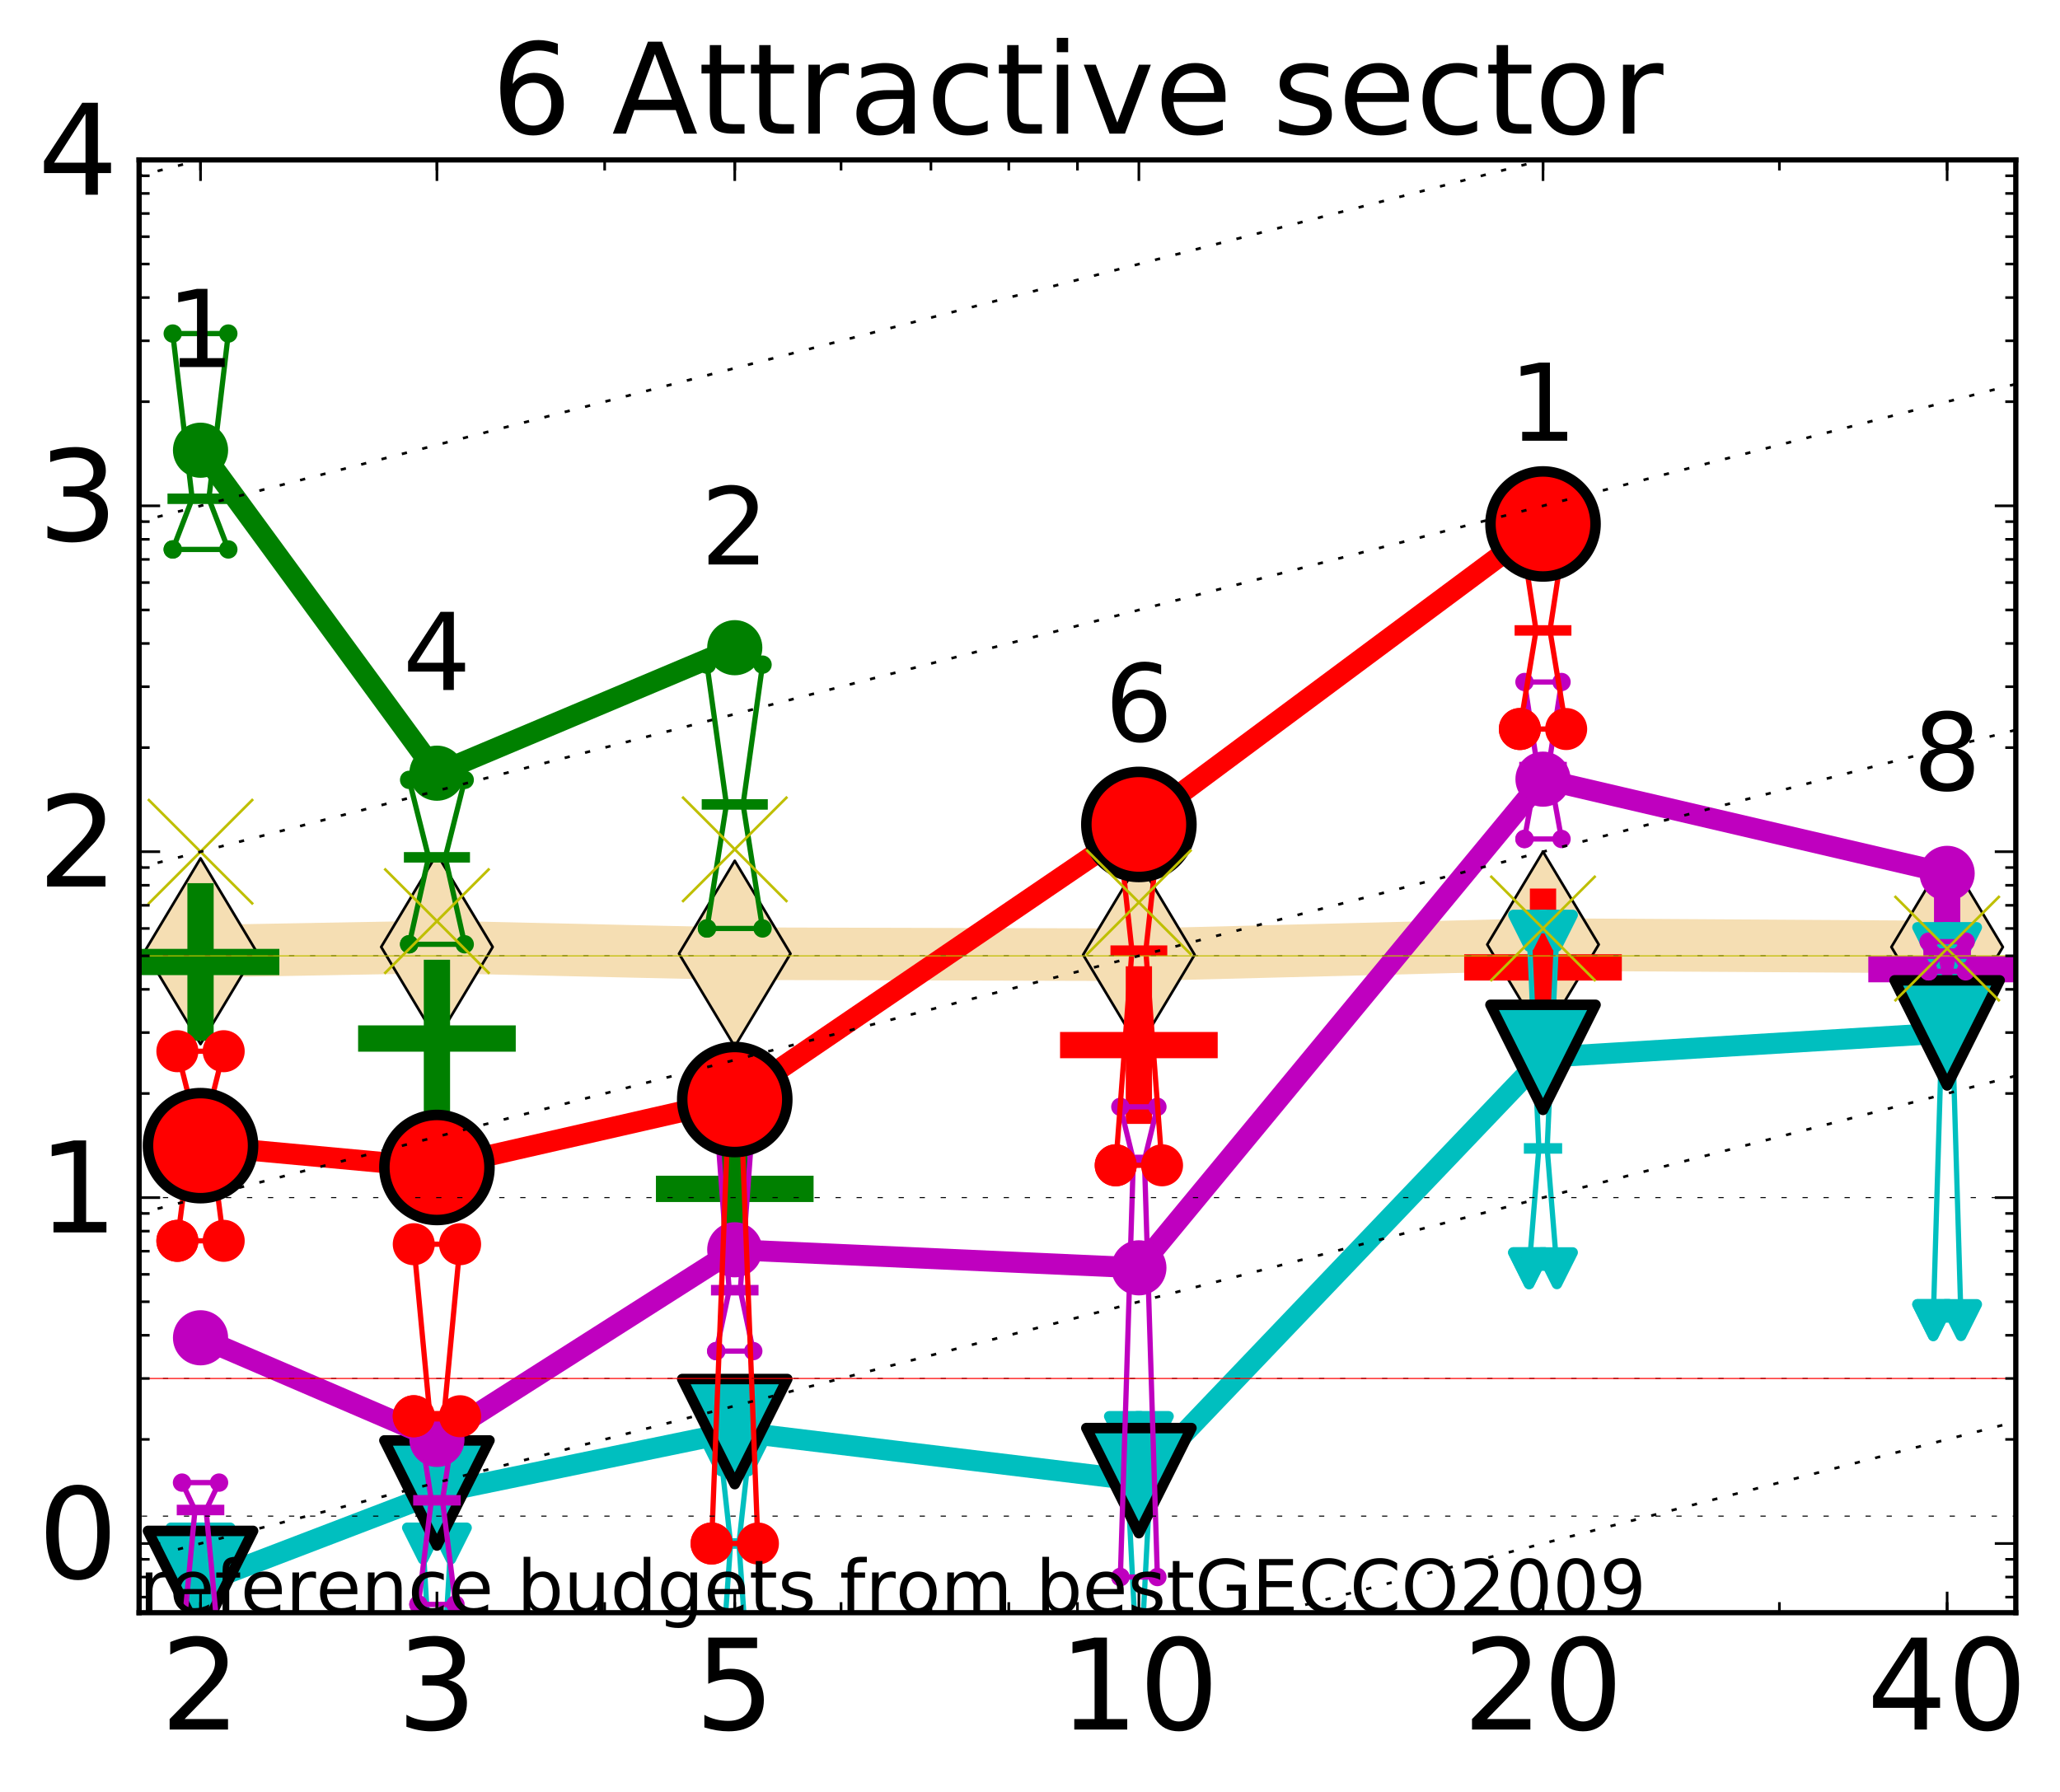 <?xml version="1.0" encoding="utf-8" standalone="no"?>
<!DOCTYPE svg PUBLIC "-//W3C//DTD SVG 1.1//EN"
  "http://www.w3.org/Graphics/SVG/1.1/DTD/svg11.dtd">
<!-- Created with matplotlib (http://matplotlib.org/) -->
<svg height="341pt" version="1.1" viewBox="0 0 392 341" width="392pt" xmlns="http://www.w3.org/2000/svg" xmlns:xlink="http://www.w3.org/1999/xlink">
 <defs>
  <style type="text/css">
*{stroke-linecap:butt;stroke-linejoin:round;stroke-miterlimit:100000;}
  </style>
 </defs>
 <g id="figure_1">
  <g id="patch_1">
   <path d="M 0 341.344 
L 392.992 341.344 
L 392.992 0 
L 0 0 
z
" style="fill:#ffffff;"/>
  </g>
  <g id="axes_1">
   <g id="patch_2">
    <path d="M 26.47 306.916 
L 383.59 306.916 
L 383.59 30.436 
L 26.47 30.436 
z
" style="fill:#ffffff;"/>
   </g>
   <g id="line2d_1">
    <path clip-path="url(#p09103b5426)" d="M 38.159 181.028 
L 83.144 180.22 
L 139.818 181.494 
L 216.719 181.697 
L 293.621 179.754 
L 370.522 180.231 
" style="fill:none;stroke:#f5deb3;stroke-linecap:square;stroke-width:10.0;"/>
    <defs>
     <path d="M -0 17.678 
L 10.607 0 
L 0 -17.678 
L -10.607 -0 
z
" id="m23a6902088" style="stroke:#000000;stroke-linejoin:miter;stroke-width:0.5;"/>
    </defs>
    <g clip-path="url(#p09103b5426)">
     <use style="fill:#f5deb3;stroke:#000000;stroke-linejoin:miter;stroke-width:0.5;" x="38.159" xlink:href="#m23a6902088" y="181.028"/>
     <use style="fill:#f5deb3;stroke:#000000;stroke-linejoin:miter;stroke-width:0.5;" x="83.144" xlink:href="#m23a6902088" y="180.22"/>
     <use style="fill:#f5deb3;stroke:#000000;stroke-linejoin:miter;stroke-width:0.5;" x="139.818" xlink:href="#m23a6902088" y="181.494"/>
     <use style="fill:#f5deb3;stroke:#000000;stroke-linejoin:miter;stroke-width:0.5;" x="216.719" xlink:href="#m23a6902088" y="181.697"/>
     <use style="fill:#f5deb3;stroke:#000000;stroke-linejoin:miter;stroke-width:0.5;" x="293.621" xlink:href="#m23a6902088" y="179.754"/>
     <use style="fill:#f5deb3;stroke:#000000;stroke-linejoin:miter;stroke-width:0.5;" x="370.522" xlink:href="#m23a6902088" y="180.231"/>
    </g>
   </g>
   <g id="line2d_2">
    <defs>
     <path d="M -15 0 
L 15 0 
M 0 15 
L 0 -15 
" id="m368844afdf" style="stroke:#008000;stroke-width:5.0;"/>
    </defs>
    <g clip-path="url(#p09103b5426)">
     <use style="fill:#008000;stroke:#008000;stroke-width:5.0;" x="38.159" xlink:href="#m368844afdf" y="183.077"/>
    </g>
   </g>
   <g id="line2d_3">
    <g clip-path="url(#p09103b5426)">
     <use style="fill:#008000;stroke:#008000;stroke-width:5.0;" x="83.144" xlink:href="#m368844afdf" y="197.648"/>
    </g>
   </g>
   <g id="line2d_4">
    <g clip-path="url(#p09103b5426)">
     <use style="fill:#008000;stroke:#008000;stroke-width:5.0;" x="139.818" xlink:href="#m368844afdf" y="226.256"/>
    </g>
   </g>
   <g id="line2d_5">
    <defs>
     <path d="M -15 0 
L 15 0 
M 0 15 
L 0 -15 
" id="mbc0e72ef14" style="stroke:#bf00bf;stroke-width:5.0;"/>
    </defs>
    <g clip-path="url(#p09103b5426)">
     <use style="fill:#bf00bf;stroke:#bf00bf;stroke-width:5.0;" x="370.522" xlink:href="#mbc0e72ef14" y="184.442"/>
    </g>
   </g>
   <g id="line2d_6">
    <defs>
     <path d="M -15 0 
L 15 0 
M 0 15 
L 0 -15 
" id="mabaab2729b" style="stroke:#ff0000;stroke-width:5.0;"/>
    </defs>
    <g clip-path="url(#p09103b5426)">
     <use style="fill:#ff0000;stroke:#ff0000;stroke-width:5.0;" x="216.719" xlink:href="#mabaab2729b" y="198.898"/>
    </g>
   </g>
   <g id="line2d_7">
    <g clip-path="url(#p09103b5426)">
     <use style="fill:#ff0000;stroke:#ff0000;stroke-width:5.0;" x="293.621" xlink:href="#mabaab2729b" y="184.108"/>
    </g>
   </g>
   <g id="line2d_8">
    <path clip-path="url(#p09103b5426)" d="M 35.516 313.567 
L 37.366 313.567 
L 35.516 293.751 
L 40.803 293.751 
L 38.952 313.567 
L 40.803 313.567 
L 35.516 313.567 
" style="fill:none;stroke:#00bfbf;stroke-linecap:square;"/>
   </g>
   <g id="line2d_9">
    <path clip-path="url(#p09103b5426)" d="M 35.516 313.567 
L 40.803 313.567 
L 40.803 293.751 
L 35.516 293.751 
L 35.516 313.567 
" style="fill:none;"/>
    <defs>
     <path d="M -0 3 
L 3 -3 
L -3 -3 
z
" id="medaf8eea45" style="stroke:#00bfbf;stroke-linejoin:miter;stroke-width:2.0;"/>
    </defs>
    <g clip-path="url(#p09103b5426)">
     <use style="fill:#00bfbf;stroke:#00bfbf;stroke-linejoin:miter;stroke-width:2.0;" x="35.516" xlink:href="#medaf8eea45" y="313.567"/>
     <use style="fill:#00bfbf;stroke:#00bfbf;stroke-linejoin:miter;stroke-width:2.0;" x="40.803" xlink:href="#medaf8eea45" y="313.567"/>
     <use style="fill:#00bfbf;stroke:#00bfbf;stroke-linejoin:miter;stroke-width:2.0;" x="40.803" xlink:href="#medaf8eea45" y="293.751"/>
     <use style="fill:#00bfbf;stroke:#00bfbf;stroke-linejoin:miter;stroke-width:2.0;" x="35.516" xlink:href="#medaf8eea45" y="293.751"/>
     <use style="fill:#00bfbf;stroke:#00bfbf;stroke-linejoin:miter;stroke-width:2.0;" x="35.516" xlink:href="#medaf8eea45" y="313.567"/>
    </g>
   </g>
   <g id="line2d_10">
    <path clip-path="url(#p09103b5426)" d="M 35.516 313.567 
L 40.803 313.567 
" style="fill:none;stroke:#00bfbf;stroke-linecap:square;stroke-width:2.0;"/>
   </g>
   <g id="line2d_11">
    <path clip-path="url(#p09103b5426)" d="M 80.5 325.159 
L 82.351 325.159 
L 80.5 293.751 
L 85.787 293.751 
L 83.937 325.159 
L 85.787 325.159 
L 80.5 325.159 
" style="fill:none;stroke:#00bfbf;stroke-linecap:square;"/>
   </g>
   <g id="line2d_12">
    <path clip-path="url(#p09103b5426)" d="M 80.5 325.159 
L 85.787 325.159 
L 85.787 293.751 
L 80.5 293.751 
L 80.5 325.159 
" style="fill:none;"/>
    <g clip-path="url(#p09103b5426)">
     <use style="fill:#00bfbf;stroke:#00bfbf;stroke-linejoin:miter;stroke-width:2.0;" x="80.5" xlink:href="#medaf8eea45" y="325.159"/>
     <use style="fill:#00bfbf;stroke:#00bfbf;stroke-linejoin:miter;stroke-width:2.0;" x="85.787" xlink:href="#medaf8eea45" y="325.159"/>
     <use style="fill:#00bfbf;stroke:#00bfbf;stroke-linejoin:miter;stroke-width:2.0;" x="85.787" xlink:href="#medaf8eea45" y="293.751"/>
     <use style="fill:#00bfbf;stroke:#00bfbf;stroke-linejoin:miter;stroke-width:2.0;" x="80.5" xlink:href="#medaf8eea45" y="293.751"/>
     <use style="fill:#00bfbf;stroke:#00bfbf;stroke-linejoin:miter;stroke-width:2.0;" x="80.5" xlink:href="#medaf8eea45" y="325.159"/>
    </g>
   </g>
   <g id="line2d_13">
    <path clip-path="url(#p09103b5426)" d="M 80.5 325.159 
L 85.787 325.159 
" style="fill:none;stroke:#00bfbf;stroke-linecap:square;stroke-width:2.0;"/>
   </g>
   <g id="line2d_14">
    <path clip-path="url(#p09103b5426)" d="M 137.174 319.946 
L 139.025 293.751 
L 137.174 276.946 
L 142.461 276.946 
L 140.611 293.751 
L 142.461 319.946 
L 137.174 319.946 
" style="fill:none;stroke:#00bfbf;stroke-linecap:square;"/>
   </g>
   <g id="line2d_15">
    <path clip-path="url(#p09103b5426)" d="M 137.174 319.946 
L 142.461 319.946 
L 142.461 276.946 
L 137.174 276.946 
L 137.174 319.946 
" style="fill:none;"/>
    <g clip-path="url(#p09103b5426)">
     <use style="fill:#00bfbf;stroke:#00bfbf;stroke-linejoin:miter;stroke-width:2.0;" x="137.174" xlink:href="#medaf8eea45" y="319.946"/>
     <use style="fill:#00bfbf;stroke:#00bfbf;stroke-linejoin:miter;stroke-width:2.0;" x="142.461" xlink:href="#medaf8eea45" y="319.946"/>
     <use style="fill:#00bfbf;stroke:#00bfbf;stroke-linejoin:miter;stroke-width:2.0;" x="142.461" xlink:href="#medaf8eea45" y="276.946"/>
     <use style="fill:#00bfbf;stroke:#00bfbf;stroke-linejoin:miter;stroke-width:2.0;" x="137.174" xlink:href="#medaf8eea45" y="276.946"/>
     <use style="fill:#00bfbf;stroke:#00bfbf;stroke-linejoin:miter;stroke-width:2.0;" x="137.174" xlink:href="#medaf8eea45" y="319.946"/>
    </g>
   </g>
   <g id="line2d_16">
    <path clip-path="url(#p09103b5426)" d="M 137.174 293.751 
L 142.461 293.751 
" style="fill:none;stroke:#00bfbf;stroke-linecap:square;stroke-width:2.0;"/>
   </g>
   <g id="line2d_17">
    <path clip-path="url(#p09103b5426)" d="M 214.076 339.763 
L 215.926 308.355 
L 214.076 272.539 
L 219.363 272.539 
L 217.512 308.355 
L 219.363 339.763 
L 214.076 339.763 
" style="fill:none;stroke:#00bfbf;stroke-linecap:square;"/>
   </g>
   <g id="line2d_18">
    <path clip-path="url(#p09103b5426)" d="M 214.076 339.763 
L 219.363 339.763 
L 219.363 272.539 
L 214.076 272.539 
L 214.076 339.763 
" style="fill:none;"/>
    <g clip-path="url(#p09103b5426)">
     <use style="fill:#00bfbf;stroke:#00bfbf;stroke-linejoin:miter;stroke-width:2.0;" x="214.076" xlink:href="#medaf8eea45" y="339.763"/>
     <use style="fill:#00bfbf;stroke:#00bfbf;stroke-linejoin:miter;stroke-width:2.0;" x="219.363" xlink:href="#medaf8eea45" y="339.763"/>
     <use style="fill:#00bfbf;stroke:#00bfbf;stroke-linejoin:miter;stroke-width:2.0;" x="219.363" xlink:href="#medaf8eea45" y="272.539"/>
     <use style="fill:#00bfbf;stroke:#00bfbf;stroke-linejoin:miter;stroke-width:2.0;" x="214.076" xlink:href="#medaf8eea45" y="272.539"/>
     <use style="fill:#00bfbf;stroke:#00bfbf;stroke-linejoin:miter;stroke-width:2.0;" x="214.076" xlink:href="#medaf8eea45" y="339.763"/>
    </g>
   </g>
   <g id="line2d_19">
    <path clip-path="url(#p09103b5426)" d="M 214.076 308.355 
L 219.363 308.355 
" style="fill:none;stroke:#00bfbf;stroke-linecap:square;stroke-width:2.0;"/>
   </g>
   <g id="line2d_20">
    <path clip-path="url(#p09103b5426)" d="M 290.977 241.359 
L 292.828 218.559 
L 290.977 177.129 
L 296.264 177.129 
L 294.414 218.559 
L 296.264 241.359 
L 290.977 241.359 
" style="fill:none;stroke:#00bfbf;stroke-linecap:square;"/>
   </g>
   <g id="line2d_21">
    <path clip-path="url(#p09103b5426)" d="M 290.977 241.359 
L 296.264 241.359 
L 296.264 177.129 
L 290.977 177.129 
L 290.977 241.359 
" style="fill:none;"/>
    <g clip-path="url(#p09103b5426)">
     <use style="fill:#00bfbf;stroke:#00bfbf;stroke-linejoin:miter;stroke-width:2.0;" x="290.977" xlink:href="#medaf8eea45" y="241.359"/>
     <use style="fill:#00bfbf;stroke:#00bfbf;stroke-linejoin:miter;stroke-width:2.0;" x="296.264" xlink:href="#medaf8eea45" y="241.359"/>
     <use style="fill:#00bfbf;stroke:#00bfbf;stroke-linejoin:miter;stroke-width:2.0;" x="296.264" xlink:href="#medaf8eea45" y="177.129"/>
     <use style="fill:#00bfbf;stroke:#00bfbf;stroke-linejoin:miter;stroke-width:2.0;" x="290.977" xlink:href="#medaf8eea45" y="177.129"/>
     <use style="fill:#00bfbf;stroke:#00bfbf;stroke-linejoin:miter;stroke-width:2.0;" x="290.977" xlink:href="#medaf8eea45" y="241.359"/>
    </g>
   </g>
   <g id="line2d_22">
    <path clip-path="url(#p09103b5426)" d="M 290.977 218.559 
L 296.264 218.559 
" style="fill:none;stroke:#00bfbf;stroke-linecap:square;stroke-width:2.0;"/>
   </g>
   <g id="line2d_23">
    <path clip-path="url(#p09103b5426)" d="M 367.879 251.231 
L 369.729 189.308 
L 367.879 179.485 
L 373.166 179.485 
L 371.316 189.308 
L 373.166 251.231 
L 367.879 251.231 
" style="fill:none;stroke:#00bfbf;stroke-linecap:square;"/>
   </g>
   <g id="line2d_24">
    <path clip-path="url(#p09103b5426)" d="M 367.879 251.231 
L 373.166 251.231 
L 373.166 179.485 
L 367.879 179.485 
L 367.879 251.231 
" style="fill:none;"/>
    <g clip-path="url(#p09103b5426)">
     <use style="fill:#00bfbf;stroke:#00bfbf;stroke-linejoin:miter;stroke-width:2.0;" x="367.879" xlink:href="#medaf8eea45" y="251.231"/>
     <use style="fill:#00bfbf;stroke:#00bfbf;stroke-linejoin:miter;stroke-width:2.0;" x="373.166" xlink:href="#medaf8eea45" y="251.231"/>
     <use style="fill:#00bfbf;stroke:#00bfbf;stroke-linejoin:miter;stroke-width:2.0;" x="373.166" xlink:href="#medaf8eea45" y="179.485"/>
     <use style="fill:#00bfbf;stroke:#00bfbf;stroke-linejoin:miter;stroke-width:2.0;" x="367.879" xlink:href="#medaf8eea45" y="179.485"/>
     <use style="fill:#00bfbf;stroke:#00bfbf;stroke-linejoin:miter;stroke-width:2.0;" x="367.879" xlink:href="#medaf8eea45" y="251.231"/>
    </g>
   </g>
   <g id="line2d_25">
    <path clip-path="url(#p09103b5426)" d="M 367.879 189.308 
L 373.166 189.308 
" style="fill:none;stroke:#00bfbf;stroke-linecap:square;stroke-width:2.0;"/>
   </g>
   <g id="line2d_26">
    <path clip-path="url(#p09103b5426)" d="M 38.159 301.347 
L 83.144 284.131 
" style="fill:none;stroke:#00bfbf;stroke-linecap:square;stroke-width:4.0;"/>
   </g>
   <g id="line2d_27">
    <path clip-path="url(#p09103b5426)" d="M 83.144 284.131 
L 139.818 272.449 
" style="fill:none;stroke:#00bfbf;stroke-linecap:square;stroke-width:4.0;"/>
   </g>
   <g id="line2d_28">
    <path clip-path="url(#p09103b5426)" d="M 139.818 272.449 
L 216.719 281.78 
" style="fill:none;stroke:#00bfbf;stroke-linecap:square;stroke-width:4.0;"/>
   </g>
   <g id="line2d_29">
    <path clip-path="url(#p09103b5426)" d="M 216.719 281.78 
L 293.621 201.229 
" style="fill:none;stroke:#00bfbf;stroke-linecap:square;stroke-width:4.0;"/>
   </g>
   <g id="line2d_30">
    <path clip-path="url(#p09103b5426)" d="M 293.621 201.229 
L 370.522 196.579 
" style="fill:none;stroke:#00bfbf;stroke-linecap:square;stroke-width:4.0;"/>
   </g>
   <g id="line2d_31">
    <path clip-path="url(#p09103b5426)" d="M 38.159 301.347 
L 83.144 284.131 
L 139.818 272.449 
L 216.719 281.78 
L 293.621 201.229 
L 370.522 196.579 
" style="fill:none;"/>
    <defs>
     <path d="M -0 10 
L 10 -10 
L -10 -10 
z
" id="m03b5686bed" style="stroke:#000000;stroke-linejoin:miter;stroke-width:2.0;"/>
    </defs>
    <g clip-path="url(#p09103b5426)">
     <use style="fill:#00bfbf;stroke:#000000;stroke-linejoin:miter;stroke-width:2.0;" x="38.159" xlink:href="#m03b5686bed" y="301.347"/>
     <use style="fill:#00bfbf;stroke:#000000;stroke-linejoin:miter;stroke-width:2.0;" x="83.144" xlink:href="#m03b5686bed" y="284.131"/>
     <use style="fill:#00bfbf;stroke:#000000;stroke-linejoin:miter;stroke-width:2.0;" x="139.818" xlink:href="#m03b5686bed" y="272.449"/>
     <use style="fill:#00bfbf;stroke:#000000;stroke-linejoin:miter;stroke-width:2.0;" x="216.719" xlink:href="#m03b5686bed" y="281.78"/>
     <use style="fill:#00bfbf;stroke:#000000;stroke-linejoin:miter;stroke-width:2.0;" x="293.621" xlink:href="#m03b5686bed" y="201.229"/>
     <use style="fill:#00bfbf;stroke:#000000;stroke-linejoin:miter;stroke-width:2.0;" x="370.522" xlink:href="#m03b5686bed" y="196.579"/>
    </g>
   </g>
   <g id="line2d_32">
    <path clip-path="url(#p09103b5426)" d="M 34.635 313.567 
L 37.102 287.371 
L 34.635 282.159 
L 41.684 282.159 
L 39.217 287.371 
L 41.684 313.567 
L 34.635 313.567 
" style="fill:none;stroke:#bf00bf;stroke-linecap:square;"/>
   </g>
   <g id="line2d_33">
    <path clip-path="url(#p09103b5426)" d="M 34.635 313.567 
L 41.684 313.567 
L 41.684 282.159 
L 34.635 282.159 
L 34.635 313.567 
" style="fill:none;"/>
    <defs>
     <path d="M 0 1.5 
C 0.398 1.5 0.779 1.342 1.061 1.061 
C 1.342 0.779 1.5 0.398 1.5 0 
C 1.5 -0.398 1.342 -0.779 1.061 -1.061 
C 0.779 -1.342 0.398 -1.5 0 -1.5 
C -0.398 -1.5 -0.779 -1.342 -1.061 -1.061 
C -1.342 -0.779 -1.5 -0.398 -1.5 0 
C -1.5 0.398 -1.342 0.779 -1.061 1.061 
C -0.779 1.342 -0.398 1.5 0 1.5 
z
" id="me5d791f33e" style="stroke:#bf00bf;stroke-width:0.5;"/>
    </defs>
    <g clip-path="url(#p09103b5426)">
     <use style="fill:#bf00bf;stroke:#bf00bf;stroke-width:0.5;" x="34.635" xlink:href="#me5d791f33e" y="313.567"/>
     <use style="fill:#bf00bf;stroke:#bf00bf;stroke-width:0.5;" x="41.684" xlink:href="#me5d791f33e" y="313.567"/>
     <use style="fill:#bf00bf;stroke:#bf00bf;stroke-width:0.5;" x="41.684" xlink:href="#me5d791f33e" y="282.159"/>
     <use style="fill:#bf00bf;stroke:#bf00bf;stroke-width:0.5;" x="34.635" xlink:href="#me5d791f33e" y="282.159"/>
     <use style="fill:#bf00bf;stroke:#bf00bf;stroke-width:0.5;" x="34.635" xlink:href="#me5d791f33e" y="313.567"/>
    </g>
   </g>
   <g id="line2d_34">
    <path clip-path="url(#p09103b5426)" d="M 34.635 287.371 
L 41.684 287.371 
" style="fill:none;stroke:#bf00bf;stroke-linecap:square;stroke-width:2.0;"/>
   </g>
   <g id="line2d_35">
    <path clip-path="url(#p09103b5426)" d="M 79.619 305.342 
L 82.086 285.526 
L 79.619 269.527 
L 86.669 269.527 
L 84.201 285.526 
L 86.669 305.342 
L 79.619 305.342 
" style="fill:none;stroke:#bf00bf;stroke-linecap:square;"/>
   </g>
   <g id="line2d_36">
    <path clip-path="url(#p09103b5426)" d="M 79.619 305.342 
L 86.669 305.342 
L 86.669 269.527 
L 79.619 269.527 
L 79.619 305.342 
" style="fill:none;"/>
    <g clip-path="url(#p09103b5426)">
     <use style="fill:#bf00bf;stroke:#bf00bf;stroke-width:0.5;" x="79.619" xlink:href="#me5d791f33e" y="305.342"/>
     <use style="fill:#bf00bf;stroke:#bf00bf;stroke-width:0.5;" x="86.669" xlink:href="#me5d791f33e" y="305.342"/>
     <use style="fill:#bf00bf;stroke:#bf00bf;stroke-width:0.5;" x="86.669" xlink:href="#me5d791f33e" y="269.527"/>
     <use style="fill:#bf00bf;stroke:#bf00bf;stroke-width:0.5;" x="79.619" xlink:href="#me5d791f33e" y="269.527"/>
     <use style="fill:#bf00bf;stroke:#bf00bf;stroke-width:0.5;" x="79.619" xlink:href="#me5d791f33e" y="305.342"/>
    </g>
   </g>
   <g id="line2d_37">
    <path clip-path="url(#p09103b5426)" d="M 79.619 285.526 
L 86.669 285.526 
" style="fill:none;stroke:#bf00bf;stroke-linecap:square;stroke-width:2.0;"/>
   </g>
   <g id="line2d_38">
    <path clip-path="url(#p09103b5426)" d="M 136.293 257.13 
L 138.76 245.538 
L 136.293 212.087 
L 143.342 212.087 
L 140.875 245.538 
L 143.342 257.13 
L 136.293 257.13 
" style="fill:none;stroke:#bf00bf;stroke-linecap:square;"/>
   </g>
   <g id="line2d_39">
    <path clip-path="url(#p09103b5426)" d="M 136.293 257.13 
L 143.342 257.13 
L 143.342 212.087 
L 136.293 212.087 
L 136.293 257.13 
" style="fill:none;"/>
    <g clip-path="url(#p09103b5426)">
     <use style="fill:#bf00bf;stroke:#bf00bf;stroke-width:0.5;" x="136.293" xlink:href="#me5d791f33e" y="257.13"/>
     <use style="fill:#bf00bf;stroke:#bf00bf;stroke-width:0.5;" x="143.342" xlink:href="#me5d791f33e" y="257.13"/>
     <use style="fill:#bf00bf;stroke:#bf00bf;stroke-width:0.5;" x="143.342" xlink:href="#me5d791f33e" y="212.087"/>
     <use style="fill:#bf00bf;stroke:#bf00bf;stroke-width:0.5;" x="136.293" xlink:href="#me5d791f33e" y="212.087"/>
     <use style="fill:#bf00bf;stroke:#bf00bf;stroke-width:0.5;" x="136.293" xlink:href="#me5d791f33e" y="257.13"/>
    </g>
   </g>
   <g id="line2d_40">
    <path clip-path="url(#p09103b5426)" d="M 136.293 245.538 
L 143.342 245.538 
" style="fill:none;stroke:#bf00bf;stroke-linecap:square;stroke-width:2.0;"/>
   </g>
   <g id="line2d_41">
    <path clip-path="url(#p09103b5426)" d="M 213.195 300.13 
L 215.662 220.753 
L 213.195 210.645 
L 220.244 210.645 
L 217.777 220.753 
L 220.244 300.13 
L 213.195 300.13 
" style="fill:none;stroke:#bf00bf;stroke-linecap:square;"/>
   </g>
   <g id="line2d_42">
    <path clip-path="url(#p09103b5426)" d="M 213.195 300.13 
L 220.244 300.13 
L 220.244 210.645 
L 213.195 210.645 
L 213.195 300.13 
" style="fill:none;"/>
    <g clip-path="url(#p09103b5426)">
     <use style="fill:#bf00bf;stroke:#bf00bf;stroke-width:0.5;" x="213.195" xlink:href="#me5d791f33e" y="300.13"/>
     <use style="fill:#bf00bf;stroke:#bf00bf;stroke-width:0.5;" x="220.244" xlink:href="#me5d791f33e" y="300.13"/>
     <use style="fill:#bf00bf;stroke:#bf00bf;stroke-width:0.5;" x="220.244" xlink:href="#me5d791f33e" y="210.645"/>
     <use style="fill:#bf00bf;stroke:#bf00bf;stroke-width:0.5;" x="213.195" xlink:href="#me5d791f33e" y="210.645"/>
     <use style="fill:#bf00bf;stroke:#bf00bf;stroke-width:0.5;" x="213.195" xlink:href="#me5d791f33e" y="300.13"/>
    </g>
   </g>
   <g id="line2d_43">
    <path clip-path="url(#p09103b5426)" d="M 213.195 220.753 
L 220.244 220.753 
" style="fill:none;stroke:#bf00bf;stroke-linecap:square;stroke-width:2.0;"/>
   </g>
   <g id="line2d_44">
    <path clip-path="url(#p09103b5426)" d="M 290.096 159.669 
L 292.563 145.993 
L 290.096 129.794 
L 297.146 129.794 
L 294.678 145.993 
L 297.146 159.669 
L 290.096 159.669 
" style="fill:none;stroke:#bf00bf;stroke-linecap:square;"/>
   </g>
   <g id="line2d_45">
    <path clip-path="url(#p09103b5426)" d="M 290.096 159.669 
L 297.146 159.669 
L 297.146 129.794 
L 290.096 129.794 
L 290.096 159.669 
" style="fill:none;"/>
    <g clip-path="url(#p09103b5426)">
     <use style="fill:#bf00bf;stroke:#bf00bf;stroke-width:0.5;" x="290.096" xlink:href="#me5d791f33e" y="159.669"/>
     <use style="fill:#bf00bf;stroke:#bf00bf;stroke-width:0.5;" x="297.146" xlink:href="#me5d791f33e" y="159.669"/>
     <use style="fill:#bf00bf;stroke:#bf00bf;stroke-width:0.5;" x="297.146" xlink:href="#me5d791f33e" y="129.794"/>
     <use style="fill:#bf00bf;stroke:#bf00bf;stroke-width:0.5;" x="290.096" xlink:href="#me5d791f33e" y="129.794"/>
     <use style="fill:#bf00bf;stroke:#bf00bf;stroke-width:0.5;" x="290.096" xlink:href="#me5d791f33e" y="159.669"/>
    </g>
   </g>
   <g id="line2d_46">
    <path clip-path="url(#p09103b5426)" d="M 290.096 145.993 
L 297.146 145.993 
" style="fill:none;stroke:#bf00bf;stroke-linecap:square;stroke-width:2.0;"/>
   </g>
   <g id="line2d_47">
    <path clip-path="url(#p09103b5426)" d="M 366.998 184.858 
L 369.465 181.498 
L 366.998 179.211 
L 374.047 179.211 
L 371.58 181.498 
L 374.047 184.858 
L 366.998 184.858 
" style="fill:none;stroke:#bf00bf;stroke-linecap:square;"/>
   </g>
   <g id="line2d_48">
    <path clip-path="url(#p09103b5426)" d="M 366.998 184.858 
L 374.047 184.858 
L 374.047 179.211 
L 366.998 179.211 
L 366.998 184.858 
" style="fill:none;"/>
    <g clip-path="url(#p09103b5426)">
     <use style="fill:#bf00bf;stroke:#bf00bf;stroke-width:0.5;" x="366.998" xlink:href="#me5d791f33e" y="184.858"/>
     <use style="fill:#bf00bf;stroke:#bf00bf;stroke-width:0.5;" x="374.047" xlink:href="#me5d791f33e" y="184.858"/>
     <use style="fill:#bf00bf;stroke:#bf00bf;stroke-width:0.5;" x="374.047" xlink:href="#me5d791f33e" y="179.211"/>
     <use style="fill:#bf00bf;stroke:#bf00bf;stroke-width:0.5;" x="366.998" xlink:href="#me5d791f33e" y="179.211"/>
     <use style="fill:#bf00bf;stroke:#bf00bf;stroke-width:0.5;" x="366.998" xlink:href="#me5d791f33e" y="184.858"/>
    </g>
   </g>
   <g id="line2d_49">
    <path clip-path="url(#p09103b5426)" d="M 366.998 181.498 
L 374.047 181.498 
" style="fill:none;stroke:#bf00bf;stroke-linecap:square;stroke-width:2.0;"/>
   </g>
   <g id="line2d_50">
    <path clip-path="url(#p09103b5426)" d="M 38.159 254.598 
L 83.144 273.934 
" style="fill:none;stroke:#bf00bf;stroke-linecap:square;stroke-width:4.0;"/>
   </g>
   <g id="line2d_51">
    <path clip-path="url(#p09103b5426)" d="M 83.144 273.934 
L 139.818 237.848 
" style="fill:none;stroke:#bf00bf;stroke-linecap:square;stroke-width:4.0;"/>
   </g>
   <g id="line2d_52">
    <path clip-path="url(#p09103b5426)" d="M 139.818 237.848 
L 216.719 241.283 
" style="fill:none;stroke:#bf00bf;stroke-linecap:square;stroke-width:4.0;"/>
   </g>
   <g id="line2d_53">
    <path clip-path="url(#p09103b5426)" d="M 216.719 241.283 
L 293.621 148.284 
" style="fill:none;stroke:#bf00bf;stroke-linecap:square;stroke-width:4.0;"/>
   </g>
   <g id="line2d_54">
    <path clip-path="url(#p09103b5426)" d="M 293.621 148.284 
L 370.522 166.215 
" style="fill:none;stroke:#bf00bf;stroke-linecap:square;stroke-width:4.0;"/>
   </g>
   <g id="line2d_55">
    <path clip-path="url(#p09103b5426)" d="M 38.159 254.598 
L 83.144 273.934 
L 139.818 237.848 
L 216.719 241.283 
L 293.621 148.284 
L 370.522 166.215 
" style="fill:none;"/>
    <defs>
     <path d="M 0 5 
C 1.326 5 2.598 4.473 3.536 3.536 
C 4.473 2.598 5 1.326 5 0 
C 5 -1.326 4.473 -2.598 3.536 -3.536 
C 2.598 -4.473 1.326 -5 0 -5 
C -1.326 -5 -2.598 -4.473 -3.536 -3.536 
C -4.473 -2.598 -5 -1.326 -5 0 
C -5 1.326 -4.473 2.598 -3.536 3.536 
C -2.598 4.473 -1.326 5 0 5 
z
" id="ma8491138e1" style="stroke:#bf00bf;stroke-width:0.5;"/>
    </defs>
    <g clip-path="url(#p09103b5426)">
     <use style="fill:#bf00bf;stroke:#bf00bf;stroke-width:0.5;" x="38.159" xlink:href="#ma8491138e1" y="254.598"/>
     <use style="fill:#bf00bf;stroke:#bf00bf;stroke-width:0.5;" x="83.144" xlink:href="#ma8491138e1" y="273.934"/>
     <use style="fill:#bf00bf;stroke:#bf00bf;stroke-width:0.5;" x="139.818" xlink:href="#ma8491138e1" y="237.848"/>
     <use style="fill:#bf00bf;stroke:#bf00bf;stroke-width:0.5;" x="216.719" xlink:href="#ma8491138e1" y="241.283"/>
     <use style="fill:#bf00bf;stroke:#bf00bf;stroke-width:0.5;" x="293.621" xlink:href="#ma8491138e1" y="148.284"/>
     <use style="fill:#bf00bf;stroke:#bf00bf;stroke-width:0.5;" x="370.522" xlink:href="#ma8491138e1" y="166.215"/>
    </g>
   </g>
   <g id="line2d_56">
    <path clip-path="url(#p09103b5426)" d="M 33.753 236.147 
L 36.838 212.334 
L 33.753 200.06 
L 42.565 200.06 
L 39.481 212.334 
L 42.565 236.147 
L 33.753 236.147 
" style="fill:none;stroke:#ff0000;stroke-linecap:square;"/>
   </g>
   <g id="line2d_57">
    <path clip-path="url(#p09103b5426)" d="M 33.753 236.147 
L 42.565 236.147 
L 42.565 200.06 
L 33.753 200.06 
L 33.753 236.147 
" style="fill:none;"/>
    <defs>
     <path d="M 0 3 
C 0.796 3 1.559 2.684 2.121 2.121 
C 2.684 1.559 3 0.796 3 0 
C 3 -0.796 2.684 -1.559 2.121 -2.121 
C 1.559 -2.684 0.796 -3 0 -3 
C -0.796 -3 -1.559 -2.684 -2.121 -2.121 
C -2.684 -1.559 -3 -0.796 -3 0 
C -3 0.796 -2.684 1.559 -2.121 2.121 
C -1.559 2.684 -0.796 3 0 3 
z
" id="m63defd6764" style="stroke:#ff0000;stroke-width:2.0;"/>
    </defs>
    <g clip-path="url(#p09103b5426)">
     <use style="fill:#ff0000;stroke:#ff0000;stroke-width:2.0;" x="33.753" xlink:href="#m63defd6764" y="236.147"/>
     <use style="fill:#ff0000;stroke:#ff0000;stroke-width:2.0;" x="42.565" xlink:href="#m63defd6764" y="236.147"/>
     <use style="fill:#ff0000;stroke:#ff0000;stroke-width:2.0;" x="42.565" xlink:href="#m63defd6764" y="200.06"/>
     <use style="fill:#ff0000;stroke:#ff0000;stroke-width:2.0;" x="33.753" xlink:href="#m63defd6764" y="200.06"/>
     <use style="fill:#ff0000;stroke:#ff0000;stroke-width:2.0;" x="33.753" xlink:href="#m63defd6764" y="236.147"/>
    </g>
   </g>
   <g id="line2d_58">
    <path clip-path="url(#p09103b5426)" d="M 33.753 212.334 
L 42.565 212.334 
" style="fill:none;stroke:#ff0000;stroke-linecap:square;stroke-width:2.0;"/>
   </g>
   <g id="line2d_59">
    <path clip-path="url(#p09103b5426)" d="M 78.738 269.527 
L 81.822 269.527 
L 78.738 236.789 
L 87.55 236.789 
L 84.466 269.527 
L 87.55 269.527 
L 78.738 269.527 
" style="fill:none;stroke:#ff0000;stroke-linecap:square;"/>
   </g>
   <g id="line2d_60">
    <path clip-path="url(#p09103b5426)" d="M 78.738 269.527 
L 87.55 269.527 
L 87.55 236.789 
L 78.738 236.789 
L 78.738 269.527 
" style="fill:none;"/>
    <g clip-path="url(#p09103b5426)">
     <use style="fill:#ff0000;stroke:#ff0000;stroke-width:2.0;" x="78.738" xlink:href="#m63defd6764" y="269.527"/>
     <use style="fill:#ff0000;stroke:#ff0000;stroke-width:2.0;" x="87.55" xlink:href="#m63defd6764" y="269.527"/>
     <use style="fill:#ff0000;stroke:#ff0000;stroke-width:2.0;" x="87.55" xlink:href="#m63defd6764" y="236.789"/>
     <use style="fill:#ff0000;stroke:#ff0000;stroke-width:2.0;" x="78.738" xlink:href="#m63defd6764" y="236.789"/>
     <use style="fill:#ff0000;stroke:#ff0000;stroke-width:2.0;" x="78.738" xlink:href="#m63defd6764" y="269.527"/>
    </g>
   </g>
   <g id="line2d_61">
    <path clip-path="url(#p09103b5426)" d="M 78.738 269.527 
L 87.55 269.527 
" style="fill:none;stroke:#ff0000;stroke-linecap:square;stroke-width:2.0;"/>
   </g>
   <g id="line2d_62">
    <path clip-path="url(#p09103b5426)" d="M 135.412 293.751 
L 138.496 214.307 
L 135.412 204.11 
L 144.224 204.11 
L 141.139 214.307 
L 144.224 293.751 
L 135.412 293.751 
" style="fill:none;stroke:#ff0000;stroke-linecap:square;"/>
   </g>
   <g id="line2d_63">
    <path clip-path="url(#p09103b5426)" d="M 135.412 293.751 
L 144.224 293.751 
L 144.224 204.11 
L 135.412 204.11 
L 135.412 293.751 
" style="fill:none;"/>
    <g clip-path="url(#p09103b5426)">
     <use style="fill:#ff0000;stroke:#ff0000;stroke-width:2.0;" x="135.412" xlink:href="#m63defd6764" y="293.751"/>
     <use style="fill:#ff0000;stroke:#ff0000;stroke-width:2.0;" x="144.224" xlink:href="#m63defd6764" y="293.751"/>
     <use style="fill:#ff0000;stroke:#ff0000;stroke-width:2.0;" x="144.224" xlink:href="#m63defd6764" y="204.11"/>
     <use style="fill:#ff0000;stroke:#ff0000;stroke-width:2.0;" x="135.412" xlink:href="#m63defd6764" y="204.11"/>
     <use style="fill:#ff0000;stroke:#ff0000;stroke-width:2.0;" x="135.412" xlink:href="#m63defd6764" y="293.751"/>
    </g>
   </g>
   <g id="line2d_64">
    <path clip-path="url(#p09103b5426)" d="M 135.412 214.307 
L 144.224 214.307 
" style="fill:none;stroke:#ff0000;stroke-linecap:square;stroke-width:2.0;"/>
   </g>
   <g id="line2d_65">
    <path clip-path="url(#p09103b5426)" d="M 212.313 221.772 
L 215.398 180.926 
L 212.313 152.782 
L 221.125 152.782 
L 218.041 180.926 
L 221.125 221.772 
L 212.313 221.772 
" style="fill:none;stroke:#ff0000;stroke-linecap:square;"/>
   </g>
   <g id="line2d_66">
    <path clip-path="url(#p09103b5426)" d="M 212.313 221.772 
L 221.125 221.772 
L 221.125 152.782 
L 212.313 152.782 
L 212.313 221.772 
" style="fill:none;"/>
    <g clip-path="url(#p09103b5426)">
     <use style="fill:#ff0000;stroke:#ff0000;stroke-width:2.0;" x="212.313" xlink:href="#m63defd6764" y="221.772"/>
     <use style="fill:#ff0000;stroke:#ff0000;stroke-width:2.0;" x="221.125" xlink:href="#m63defd6764" y="221.772"/>
     <use style="fill:#ff0000;stroke:#ff0000;stroke-width:2.0;" x="221.125" xlink:href="#m63defd6764" y="152.782"/>
     <use style="fill:#ff0000;stroke:#ff0000;stroke-width:2.0;" x="212.313" xlink:href="#m63defd6764" y="152.782"/>
     <use style="fill:#ff0000;stroke:#ff0000;stroke-width:2.0;" x="212.313" xlink:href="#m63defd6764" y="221.772"/>
    </g>
   </g>
   <g id="line2d_67">
    <path clip-path="url(#p09103b5426)" d="M 212.313 180.926 
L 221.125 180.926 
" style="fill:none;stroke:#ff0000;stroke-linecap:square;stroke-width:2.0;"/>
   </g>
   <g id="line2d_68">
    <path clip-path="url(#p09103b5426)" d="M 289.215 138.745 
L 292.299 119.977 
L 289.215 99.716 
L 298.027 99.716 
L 294.943 119.977 
L 298.027 138.745 
L 289.215 138.745 
" style="fill:none;stroke:#ff0000;stroke-linecap:square;"/>
   </g>
   <g id="line2d_69">
    <path clip-path="url(#p09103b5426)" d="M 289.215 138.745 
L 298.027 138.745 
L 298.027 99.716 
L 289.215 99.716 
L 289.215 138.745 
" style="fill:none;"/>
    <g clip-path="url(#p09103b5426)">
     <use style="fill:#ff0000;stroke:#ff0000;stroke-width:2.0;" x="289.215" xlink:href="#m63defd6764" y="138.745"/>
     <use style="fill:#ff0000;stroke:#ff0000;stroke-width:2.0;" x="298.027" xlink:href="#m63defd6764" y="138.745"/>
     <use style="fill:#ff0000;stroke:#ff0000;stroke-width:2.0;" x="298.027" xlink:href="#m63defd6764" y="99.716"/>
     <use style="fill:#ff0000;stroke:#ff0000;stroke-width:2.0;" x="289.215" xlink:href="#m63defd6764" y="99.716"/>
     <use style="fill:#ff0000;stroke:#ff0000;stroke-width:2.0;" x="289.215" xlink:href="#m63defd6764" y="138.745"/>
    </g>
   </g>
   <g id="line2d_70">
    <path clip-path="url(#p09103b5426)" d="M 289.215 119.977 
L 298.027 119.977 
" style="fill:none;stroke:#ff0000;stroke-linecap:square;stroke-width:2.0;"/>
   </g>
   <g id="line2d_71">
    <path clip-path="url(#p09103b5426)" d="M 38.159 218.032 
L 83.144 222.185 
" style="fill:none;stroke:#ff0000;stroke-linecap:square;stroke-width:4.0;"/>
   </g>
   <g id="line2d_72">
    <path clip-path="url(#p09103b5426)" d="M 83.144 222.185 
L 139.818 209.251 
" style="fill:none;stroke:#ff0000;stroke-linecap:square;stroke-width:4.0;"/>
   </g>
   <g id="line2d_73">
    <path clip-path="url(#p09103b5426)" d="M 139.818 209.251 
L 216.719 156.901 
" style="fill:none;stroke:#ff0000;stroke-linecap:square;stroke-width:4.0;"/>
   </g>
   <g id="line2d_74">
    <path clip-path="url(#p09103b5426)" d="M 216.719 156.901 
L 293.621 99.716 
" style="fill:none;stroke:#ff0000;stroke-linecap:square;stroke-width:4.0;"/>
   </g>
   <g id="line2d_75">
    <path clip-path="url(#p09103b5426)" d="M 38.159 218.032 
L 83.144 222.185 
L 139.818 209.251 
L 216.719 156.901 
L 293.621 99.716 
" style="fill:none;"/>
    <defs>
     <path d="M 0 10 
C 2.652 10 5.196 8.946 7.071 7.071 
C 8.946 5.196 10 2.652 10 0 
C 10 -2.652 8.946 -5.196 7.071 -7.071 
C 5.196 -8.946 2.652 -10 0 -10 
C -2.652 -10 -5.196 -8.946 -7.071 -7.071 
C -8.946 -5.196 -10 -2.652 -10 0 
C -10 2.652 -8.946 5.196 -7.071 7.071 
C -5.196 8.946 -2.652 10 0 10 
z
" id="mfde01c8d04" style="stroke:#000000;stroke-width:2.0;"/>
    </defs>
    <g clip-path="url(#p09103b5426)">
     <use style="fill:#ff0000;stroke:#000000;stroke-width:2.0;" x="38.159" xlink:href="#mfde01c8d04" y="218.032"/>
     <use style="fill:#ff0000;stroke:#000000;stroke-width:2.0;" x="83.144" xlink:href="#mfde01c8d04" y="222.185"/>
     <use style="fill:#ff0000;stroke:#000000;stroke-width:2.0;" x="139.818" xlink:href="#mfde01c8d04" y="209.251"/>
     <use style="fill:#ff0000;stroke:#000000;stroke-width:2.0;" x="216.719" xlink:href="#mfde01c8d04" y="156.901"/>
     <use style="fill:#ff0000;stroke:#000000;stroke-width:2.0;" x="293.621" xlink:href="#mfde01c8d04" y="99.716"/>
    </g>
   </g>
   <g id="line2d_76">
    <path clip-path="url(#p09103b5426)" d="M 32.872 104.566 
L 36.573 94.924 
L 32.872 63.48 
L 43.446 63.48 
L 39.745 94.924 
L 43.446 104.566 
L 32.872 104.566 
" style="fill:none;stroke:#008000;stroke-linecap:square;"/>
   </g>
   <g id="line2d_77">
    <path clip-path="url(#p09103b5426)" d="M 32.872 104.566 
L 43.446 104.566 
L 43.446 63.48 
L 32.872 63.48 
L 32.872 104.566 
" style="fill:none;"/>
    <defs>
     <path d="M 0 1.5 
C 0.398 1.5 0.779 1.342 1.061 1.061 
C 1.342 0.779 1.5 0.398 1.5 0 
C 1.5 -0.398 1.342 -0.779 1.061 -1.061 
C 0.779 -1.342 0.398 -1.5 0 -1.5 
C -0.398 -1.5 -0.779 -1.342 -1.061 -1.061 
C -1.342 -0.779 -1.5 -0.398 -1.5 0 
C -1.5 0.398 -1.342 0.779 -1.061 1.061 
C -0.779 1.342 -0.398 1.5 0 1.5 
z
" id="m035950abd9" style="stroke:#008000;stroke-width:0.5;"/>
    </defs>
    <g clip-path="url(#p09103b5426)">
     <use style="fill:#008000;stroke:#008000;stroke-width:0.5;" x="32.872" xlink:href="#m035950abd9" y="104.566"/>
     <use style="fill:#008000;stroke:#008000;stroke-width:0.5;" x="43.446" xlink:href="#m035950abd9" y="104.566"/>
     <use style="fill:#008000;stroke:#008000;stroke-width:0.5;" x="43.446" xlink:href="#m035950abd9" y="63.48"/>
     <use style="fill:#008000;stroke:#008000;stroke-width:0.5;" x="32.872" xlink:href="#m035950abd9" y="63.48"/>
     <use style="fill:#008000;stroke:#008000;stroke-width:0.5;" x="32.872" xlink:href="#m035950abd9" y="104.566"/>
    </g>
   </g>
   <g id="line2d_78">
    <path clip-path="url(#p09103b5426)" d="M 32.872 94.924 
L 43.446 94.924 
" style="fill:none;stroke:#008000;stroke-linecap:square;stroke-width:2.0;"/>
   </g>
   <g id="line2d_79">
    <path clip-path="url(#p09103b5426)" d="M 77.857 179.71 
L 81.558 163.161 
L 77.857 148.419 
L 88.431 148.419 
L 84.73 163.161 
L 88.431 179.71 
L 77.857 179.71 
" style="fill:none;stroke:#008000;stroke-linecap:square;"/>
   </g>
   <g id="line2d_80">
    <path clip-path="url(#p09103b5426)" d="M 77.857 179.71 
L 88.431 179.71 
L 88.431 148.419 
L 77.857 148.419 
L 77.857 179.71 
" style="fill:none;"/>
    <g clip-path="url(#p09103b5426)">
     <use style="fill:#008000;stroke:#008000;stroke-width:0.5;" x="77.857" xlink:href="#m035950abd9" y="179.71"/>
     <use style="fill:#008000;stroke:#008000;stroke-width:0.5;" x="88.431" xlink:href="#m035950abd9" y="179.71"/>
     <use style="fill:#008000;stroke:#008000;stroke-width:0.5;" x="88.431" xlink:href="#m035950abd9" y="148.419"/>
     <use style="fill:#008000;stroke:#008000;stroke-width:0.5;" x="77.857" xlink:href="#m035950abd9" y="148.419"/>
     <use style="fill:#008000;stroke:#008000;stroke-width:0.5;" x="77.857" xlink:href="#m035950abd9" y="179.71"/>
    </g>
   </g>
   <g id="line2d_81">
    <path clip-path="url(#p09103b5426)" d="M 77.857 163.161 
L 88.431 163.161 
" style="fill:none;stroke:#008000;stroke-linecap:square;stroke-width:2.0;"/>
   </g>
   <g id="line2d_82">
    <path clip-path="url(#p09103b5426)" d="M 134.531 176.697 
L 138.232 153.093 
L 134.531 126.491 
L 145.105 126.491 
L 141.404 153.093 
L 145.105 176.697 
L 134.531 176.697 
" style="fill:none;stroke:#008000;stroke-linecap:square;"/>
   </g>
   <g id="line2d_83">
    <path clip-path="url(#p09103b5426)" d="M 134.531 176.697 
L 145.105 176.697 
L 145.105 126.491 
L 134.531 126.491 
L 134.531 176.697 
" style="fill:none;"/>
    <g clip-path="url(#p09103b5426)">
     <use style="fill:#008000;stroke:#008000;stroke-width:0.5;" x="134.531" xlink:href="#m035950abd9" y="176.697"/>
     <use style="fill:#008000;stroke:#008000;stroke-width:0.5;" x="145.105" xlink:href="#m035950abd9" y="176.697"/>
     <use style="fill:#008000;stroke:#008000;stroke-width:0.5;" x="145.105" xlink:href="#m035950abd9" y="126.491"/>
     <use style="fill:#008000;stroke:#008000;stroke-width:0.5;" x="134.531" xlink:href="#m035950abd9" y="126.491"/>
     <use style="fill:#008000;stroke:#008000;stroke-width:0.5;" x="134.531" xlink:href="#m035950abd9" y="176.697"/>
    </g>
   </g>
   <g id="line2d_84">
    <path clip-path="url(#p09103b5426)" d="M 134.531 153.093 
L 145.105 153.093 
" style="fill:none;stroke:#008000;stroke-linecap:square;stroke-width:2.0;"/>
   </g>
   <g id="line2d_85">
    <path clip-path="url(#p09103b5426)" d="M 38.159 85.682 
L 83.144 147.148 
" style="fill:none;stroke:#008000;stroke-linecap:square;stroke-width:4.0;"/>
   </g>
   <g id="line2d_86">
    <path clip-path="url(#p09103b5426)" d="M 83.144 147.148 
L 139.818 123.265 
" style="fill:none;stroke:#008000;stroke-linecap:square;stroke-width:4.0;"/>
   </g>
   <g id="line2d_87">
    <path clip-path="url(#p09103b5426)" d="M 38.159 85.682 
L 83.144 147.148 
L 139.818 123.265 
" style="fill:none;"/>
    <defs>
     <path d="M 0 5 
C 1.326 5 2.598 4.473 3.536 3.536 
C 4.473 2.598 5 1.326 5 0 
C 5 -1.326 4.473 -2.598 3.536 -3.536 
C 2.598 -4.473 1.326 -5 0 -5 
C -1.326 -5 -2.598 -4.473 -3.536 -3.536 
C -4.473 -2.598 -5 -1.326 -5 0 
C -5 1.326 -4.473 2.598 -3.536 3.536 
C -2.598 4.473 -1.326 5 0 5 
z
" id="ma0f316d89a" style="stroke:#008000;stroke-width:0.5;"/>
    </defs>
    <g clip-path="url(#p09103b5426)">
     <use style="fill:#008000;stroke:#008000;stroke-width:0.5;" x="38.159" xlink:href="#ma0f316d89a" y="85.682"/>
     <use style="fill:#008000;stroke:#008000;stroke-width:0.5;" x="83.144" xlink:href="#ma0f316d89a" y="147.148"/>
     <use style="fill:#008000;stroke:#008000;stroke-width:0.5;" x="139.818" xlink:href="#ma0f316d89a" y="123.265"/>
    </g>
   </g>
   <g id="line2d_88"/>
   <g id="line2d_89"/>
   <g id="line2d_90"/>
   <g id="line2d_91"/>
   <g id="line2d_92"/>
   <g id="line2d_93">
    <defs>
     <path d="M -10 10 
L 10 -10 
M -10 -10 
L 10 10 
" id="m491d14ccce" style="stroke:#bfbf00;stroke-width:0.5;"/>
    </defs>
    <g clip-path="url(#p09103b5426)">
     <use style="fill:#bfbf00;stroke:#bfbf00;stroke-width:0.5;" x="38.159" xlink:href="#m491d14ccce" y="162.093"/>
     <use style="fill:#bfbf00;stroke:#bfbf00;stroke-width:0.5;" x="83.144" xlink:href="#m491d14ccce" y="175.303"/>
     <use style="fill:#bfbf00;stroke:#bfbf00;stroke-width:0.5;" x="139.818" xlink:href="#m491d14ccce" y="161.64"/>
     <use style="fill:#bfbf00;stroke:#bfbf00;stroke-width:0.5;" x="216.719" xlink:href="#m491d14ccce" y="171.724"/>
     <use style="fill:#bfbf00;stroke:#bfbf00;stroke-width:0.5;" x="293.621" xlink:href="#m491d14ccce" y="176.697"/>
     <use style="fill:#bfbf00;stroke:#bfbf00;stroke-width:0.5;" x="370.522" xlink:href="#m491d14ccce" y="180.529"/>
    </g>
   </g>
   <g id="line2d_94">
    <path clip-path="url(#p09103b5426)" d="M -1 181.91 
L 393.992 181.91 
" style="fill:none;stroke:#000000;stroke-dasharray:1,3;stroke-dashoffset:0.0;stroke-width:0.2;"/>
   </g>
   <g id="line2d_95">
    <path clip-path="url(#p09103b5426)" d="M -1 181.91 
L 393.992 181.91 
" style="fill:none;stroke:#bfbf00;stroke-linecap:square;stroke-width:0.2;"/>
   </g>
   <g id="line2d_96">
    <path clip-path="url(#p09103b5426)" d="M -1 227.922 
L 393.992 227.922 
" style="fill:none;stroke:#000000;stroke-dasharray:1,3;stroke-dashoffset:0.0;stroke-width:0.2;"/>
   </g>
   <g id="line2d_97">
    <path clip-path="url(#p09103b5426)" d="M -1 262.342 
L 393.992 262.342 
" style="fill:none;stroke:#000000;stroke-dasharray:1,3;stroke-dashoffset:0.0;stroke-width:0.2;"/>
   </g>
   <g id="line2d_98">
    <path clip-path="url(#p09103b5426)" d="M -1 262.342 
L 393.992 262.342 
" style="fill:none;stroke:#ff0000;stroke-linecap:square;stroke-width:0.2;"/>
   </g>
   <g id="line2d_99">
    <path clip-path="url(#p09103b5426)" d="M -1 288.538 
L 393.992 288.538 
" style="fill:none;stroke:#000000;stroke-dasharray:1,3;stroke-dashoffset:0.0;stroke-width:0.2;"/>
   </g>
   <g id="line2d_100">
    <path clip-path="url(#p09103b5426)" d="M -1 313.567 
L 393.992 313.567 
" style="fill:none;stroke:#000000;stroke-dasharray:1,3;stroke-dashoffset:0.0;stroke-width:0.2;"/>
   </g>
   <g id="line2d_101">
    <path clip-path="url(#p09103b5426)" d="M -1 313.567 
L 393.992 313.567 
" style="fill:none;stroke:#00bfbf;stroke-linecap:square;stroke-width:0.2;"/>
   </g>
   <g id="line2d_102">
    <path clip-path="url(#p09103b5426)" d="M 105.045 342.344 
L 393.992 267.886 
" style="fill:none;stroke:#000000;stroke-dasharray:1,3;stroke-dashoffset:0.0;stroke-width:0.5;"/>
   </g>
   <g id="line2d_103">
    <path clip-path="url(#p09103b5426)" d="M -1 303.841 
L 393.992 202.058 
" style="fill:none;stroke:#000000;stroke-dasharray:1,3;stroke-dashoffset:0.0;stroke-width:0.5;"/>
   </g>
   <g id="line2d_104">
    <path clip-path="url(#p09103b5426)" d="M -1 238.013 
L 393.992 136.229 
" style="fill:none;stroke:#000000;stroke-dasharray:1,3;stroke-dashoffset:0.0;stroke-width:0.5;"/>
   </g>
   <g id="line2d_105">
    <path clip-path="url(#p09103b5426)" d="M -1 172.184 
L 393.992 70.401 
" style="fill:none;stroke:#000000;stroke-dasharray:1,3;stroke-dashoffset:0.0;stroke-width:0.5;"/>
   </g>
   <g id="line2d_106">
    <path clip-path="url(#p09103b5426)" d="M -1 106.356 
L 393.992 4.572 
" style="fill:none;stroke:#000000;stroke-dasharray:1,3;stroke-dashoffset:0.0;stroke-width:0.5;"/>
   </g>
   <g id="line2d_107">
    <path clip-path="url(#p09103b5426)" d="M -1 40.527 
L 160.154 -1 
" style="fill:none;stroke:#000000;stroke-dasharray:1,3;stroke-dashoffset:0.0;stroke-width:0.5;"/>
   </g>
   <g id="line2d_108">
    <path clip-path="url(#p09103b5426)" style="fill:none;stroke:#000000;stroke-dasharray:1,3;stroke-dashoffset:0.0;stroke-width:0.5;"/>
   </g>
   <g id="line2d_109">
    <path clip-path="url(#p09103b5426)" style="fill:none;stroke:#000000;stroke-dasharray:1,3;stroke-dashoffset:0.0;stroke-width:0.5;"/>
   </g>
   <g id="line2d_110">
    <path clip-path="url(#p09103b5426)" style="fill:none;stroke:#000000;stroke-dasharray:1,3;stroke-dashoffset:0.0;stroke-width:0.5;"/>
   </g>
   <g id="patch_3">
    <path d="M 26.47 30.436 
L 383.59 30.436 
" style="fill:none;stroke:#000000;stroke-linecap:square;stroke-linejoin:miter;"/>
   </g>
   <g id="patch_4">
    <path d="M 383.59 306.916 
L 383.59 30.436 
" style="fill:none;stroke:#000000;stroke-linecap:square;stroke-linejoin:miter;"/>
   </g>
   <g id="patch_5">
    <path d="M 26.47 306.916 
L 383.59 306.916 
" style="fill:none;stroke:#000000;stroke-linecap:square;stroke-linejoin:miter;"/>
   </g>
   <g id="patch_6">
    <path d="M 26.47 306.916 
L 26.47 30.436 
" style="fill:none;stroke:#000000;stroke-linecap:square;stroke-linejoin:miter;"/>
   </g>
   <g id="matplotlib.axis_1">
    <g id="xtick_1">
     <g id="line2d_111">
      <defs>
       <path d="M 0 0 
L 0 -4 
" id="md2e14a90cd" style="stroke:#000000;stroke-width:0.5;"/>
      </defs>
      <g>
       <use style="stroke:#000000;stroke-width:0.5;" x="38.159" xlink:href="#md2e14a90cd" y="306.916"/>
      </g>
     </g>
     <g id="line2d_112">
      <defs>
       <path d="M 0 0 
L 0 4 
" id="m8690ba30e0" style="stroke:#000000;stroke-width:0.5;"/>
      </defs>
      <g>
       <use style="stroke:#000000;stroke-width:0.5;" x="38.159" xlink:href="#m8690ba30e0" y="30.436"/>
      </g>
     </g>
     <g id="text_1">
      <!-- 2 -->
      <defs>
       <path d="M 19.188 8.297 
L 53.609 8.297 
L 53.609 0 
L 7.328 0 
L 7.328 8.297 
Q 12.938 14.109 22.625 23.891 
Q 32.328 33.688 34.812 36.531 
Q 39.547 41.844 41.422 45.531 
Q 43.312 49.219 43.312 52.781 
Q 43.312 58.594 39.234 62.25 
Q 35.156 65.922 28.609 65.922 
Q 23.969 65.922 18.812 64.312 
Q 13.672 62.703 7.812 59.422 
L 7.812 69.391 
Q 13.766 71.781 18.938 73 
Q 24.125 74.219 28.422 74.219 
Q 39.75 74.219 46.484 68.547 
Q 53.219 62.891 53.219 53.422 
Q 53.219 48.922 51.531 44.891 
Q 49.859 40.875 45.406 35.406 
Q 44.188 33.984 37.641 27.219 
Q 31.109 20.453 19.188 8.297 
" id="BitstreamVeraSans-Roman-32"/>
      </defs>
      <g transform="translate(30.524 329.152)scale(0.24 -0.24)">
       <use xlink:href="#BitstreamVeraSans-Roman-32"/>
      </g>
     </g>
    </g>
    <g id="xtick_2">
     <g id="line2d_113">
      <g>
       <use style="stroke:#000000;stroke-width:0.5;" x="83.144" xlink:href="#md2e14a90cd" y="306.916"/>
      </g>
     </g>
     <g id="line2d_114">
      <g>
       <use style="stroke:#000000;stroke-width:0.5;" x="83.144" xlink:href="#m8690ba30e0" y="30.436"/>
      </g>
     </g>
     <g id="text_2">
      <!-- 3 -->
      <defs>
       <path d="M 40.578 39.312 
Q 47.656 37.797 51.625 33 
Q 55.609 28.219 55.609 21.188 
Q 55.609 10.406 48.188 4.484 
Q 40.766 -1.422 27.094 -1.422 
Q 22.516 -1.422 17.656 -0.516 
Q 12.797 0.391 7.625 2.203 
L 7.625 11.719 
Q 11.719 9.328 16.594 8.109 
Q 21.484 6.891 26.812 6.891 
Q 36.078 6.891 40.938 10.547 
Q 45.797 14.203 45.797 21.188 
Q 45.797 27.641 41.281 31.266 
Q 36.766 34.906 28.719 34.906 
L 20.219 34.906 
L 20.219 43.016 
L 29.109 43.016 
Q 36.375 43.016 40.234 45.922 
Q 44.094 48.828 44.094 54.297 
Q 44.094 59.906 40.109 62.906 
Q 36.141 65.922 28.719 65.922 
Q 24.656 65.922 20.016 65.031 
Q 15.375 64.156 9.812 62.312 
L 9.812 71.094 
Q 15.438 72.656 20.344 73.438 
Q 25.25 74.219 29.594 74.219 
Q 40.828 74.219 47.359 69.109 
Q 53.906 64.016 53.906 55.328 
Q 53.906 49.266 50.438 45.094 
Q 46.969 40.922 40.578 39.312 
" id="BitstreamVeraSans-Roman-33"/>
      </defs>
      <g transform="translate(75.509 329.152)scale(0.24 -0.24)">
       <use xlink:href="#BitstreamVeraSans-Roman-33"/>
      </g>
     </g>
    </g>
    <g id="xtick_3">
     <g id="line2d_115">
      <g>
       <use style="stroke:#000000;stroke-width:0.5;" x="139.818" xlink:href="#md2e14a90cd" y="306.916"/>
      </g>
     </g>
     <g id="line2d_116">
      <g>
       <use style="stroke:#000000;stroke-width:0.5;" x="139.818" xlink:href="#m8690ba30e0" y="30.436"/>
      </g>
     </g>
     <g id="text_3">
      <!-- 5 -->
      <defs>
       <path d="M 10.797 72.906 
L 49.516 72.906 
L 49.516 64.594 
L 19.828 64.594 
L 19.828 46.734 
Q 21.969 47.469 24.109 47.828 
Q 26.266 48.188 28.422 48.188 
Q 40.625 48.188 47.75 41.5 
Q 54.891 34.812 54.891 23.391 
Q 54.891 11.625 47.562 5.094 
Q 40.234 -1.422 26.906 -1.422 
Q 22.312 -1.422 17.547 -0.641 
Q 12.797 0.141 7.719 1.703 
L 7.719 11.625 
Q 12.109 9.234 16.797 8.062 
Q 21.484 6.891 26.703 6.891 
Q 35.156 6.891 40.078 11.328 
Q 45.016 15.766 45.016 23.391 
Q 45.016 31 40.078 35.438 
Q 35.156 39.891 26.703 39.891 
Q 22.75 39.891 18.812 39.016 
Q 14.891 38.141 10.797 36.281 
z
" id="BitstreamVeraSans-Roman-35"/>
      </defs>
      <g transform="translate(132.183 329.152)scale(0.24 -0.24)">
       <use xlink:href="#BitstreamVeraSans-Roman-35"/>
      </g>
     </g>
    </g>
    <g id="xtick_4">
     <g id="line2d_117">
      <g>
       <use style="stroke:#000000;stroke-width:0.5;" x="216.719" xlink:href="#md2e14a90cd" y="306.916"/>
      </g>
     </g>
     <g id="line2d_118">
      <g>
       <use style="stroke:#000000;stroke-width:0.5;" x="216.719" xlink:href="#m8690ba30e0" y="30.436"/>
      </g>
     </g>
     <g id="text_4">
      <!-- 10 -->
      <defs>
       <path d="M 31.781 66.406 
Q 24.172 66.406 20.328 58.906 
Q 16.5 51.422 16.5 36.375 
Q 16.5 21.391 20.328 13.891 
Q 24.172 6.391 31.781 6.391 
Q 39.453 6.391 43.281 13.891 
Q 47.125 21.391 47.125 36.375 
Q 47.125 51.422 43.281 58.906 
Q 39.453 66.406 31.781 66.406 
M 31.781 74.219 
Q 44.047 74.219 50.516 64.516 
Q 56.984 54.828 56.984 36.375 
Q 56.984 17.969 50.516 8.266 
Q 44.047 -1.422 31.781 -1.422 
Q 19.531 -1.422 13.062 8.266 
Q 6.594 17.969 6.594 36.375 
Q 6.594 54.828 13.062 64.516 
Q 19.531 74.219 31.781 74.219 
" id="BitstreamVeraSans-Roman-30"/>
       <path d="M 12.406 8.297 
L 28.516 8.297 
L 28.516 63.922 
L 10.984 60.406 
L 10.984 69.391 
L 28.422 72.906 
L 38.281 72.906 
L 38.281 8.297 
L 54.391 8.297 
L 54.391 0 
L 12.406 0 
z
" id="BitstreamVeraSans-Roman-31"/>
      </defs>
      <g transform="translate(201.449 329.152)scale(0.24 -0.24)">
       <use xlink:href="#BitstreamVeraSans-Roman-31"/>
       <use x="63.623" xlink:href="#BitstreamVeraSans-Roman-30"/>
      </g>
     </g>
    </g>
    <g id="xtick_5">
     <g id="line2d_119">
      <g>
       <use style="stroke:#000000;stroke-width:0.5;" x="293.621" xlink:href="#md2e14a90cd" y="306.916"/>
      </g>
     </g>
     <g id="line2d_120">
      <g>
       <use style="stroke:#000000;stroke-width:0.5;" x="293.621" xlink:href="#m8690ba30e0" y="30.436"/>
      </g>
     </g>
     <g id="text_5">
      <!-- 20 -->
      <g transform="translate(278.351 329.152)scale(0.24 -0.24)">
       <use xlink:href="#BitstreamVeraSans-Roman-32"/>
       <use x="63.623" xlink:href="#BitstreamVeraSans-Roman-30"/>
      </g>
     </g>
    </g>
    <g id="xtick_6">
     <g id="line2d_121">
      <g>
       <use style="stroke:#000000;stroke-width:0.5;" x="370.522" xlink:href="#md2e14a90cd" y="306.916"/>
      </g>
     </g>
     <g id="line2d_122">
      <g>
       <use style="stroke:#000000;stroke-width:0.5;" x="370.522" xlink:href="#m8690ba30e0" y="30.436"/>
      </g>
     </g>
     <g id="text_6">
      <!-- 40 -->
      <defs>
       <path d="M 37.797 64.312 
L 12.891 25.391 
L 37.797 25.391 
z
M 35.203 72.906 
L 47.609 72.906 
L 47.609 25.391 
L 58.016 25.391 
L 58.016 17.188 
L 47.609 17.188 
L 47.609 0 
L 37.797 0 
L 37.797 17.188 
L 4.891 17.188 
L 4.891 26.703 
z
" id="BitstreamVeraSans-Roman-34"/>
      </defs>
      <g transform="translate(355.252 329.152)scale(0.24 -0.24)">
       <use xlink:href="#BitstreamVeraSans-Roman-34"/>
       <use x="63.623" xlink:href="#BitstreamVeraSans-Roman-30"/>
      </g>
     </g>
    </g>
    <g id="xtick_7">
     <g id="line2d_123">
      <defs>
       <path d="M 0 0 
L 0 -2 
" id="mbf63d3d7ec" style="stroke:#000000;stroke-width:0.5;"/>
      </defs>
      <g>
       <use style="stroke:#000000;stroke-width:0.5;" x="38.159" xlink:href="#mbf63d3d7ec" y="306.916"/>
      </g>
     </g>
     <g id="line2d_124">
      <defs>
       <path d="M 0 0 
L 0 2 
" id="m66aba49bcc" style="stroke:#000000;stroke-width:0.5;"/>
      </defs>
      <g>
       <use style="stroke:#000000;stroke-width:0.5;" x="38.159" xlink:href="#m66aba49bcc" y="30.436"/>
      </g>
     </g>
    </g>
    <g id="xtick_8">
     <g id="line2d_125">
      <g>
       <use style="stroke:#000000;stroke-width:0.5;" x="83.144" xlink:href="#mbf63d3d7ec" y="306.916"/>
      </g>
     </g>
     <g id="line2d_126">
      <g>
       <use style="stroke:#000000;stroke-width:0.5;" x="83.144" xlink:href="#m66aba49bcc" y="30.436"/>
      </g>
     </g>
    </g>
    <g id="xtick_9">
     <g id="line2d_127">
      <g>
       <use style="stroke:#000000;stroke-width:0.5;" x="115.061" xlink:href="#mbf63d3d7ec" y="306.916"/>
      </g>
     </g>
     <g id="line2d_128">
      <g>
       <use style="stroke:#000000;stroke-width:0.5;" x="115.061" xlink:href="#m66aba49bcc" y="30.436"/>
      </g>
     </g>
    </g>
    <g id="xtick_10">
     <g id="line2d_129">
      <g>
       <use style="stroke:#000000;stroke-width:0.5;" x="139.818" xlink:href="#mbf63d3d7ec" y="306.916"/>
      </g>
     </g>
     <g id="line2d_130">
      <g>
       <use style="stroke:#000000;stroke-width:0.5;" x="139.818" xlink:href="#m66aba49bcc" y="30.436"/>
      </g>
     </g>
    </g>
    <g id="xtick_11">
     <g id="line2d_131">
      <g>
       <use style="stroke:#000000;stroke-width:0.5;" x="160.045" xlink:href="#mbf63d3d7ec" y="306.916"/>
      </g>
     </g>
     <g id="line2d_132">
      <g>
       <use style="stroke:#000000;stroke-width:0.5;" x="160.045" xlink:href="#m66aba49bcc" y="30.436"/>
      </g>
     </g>
    </g>
    <g id="xtick_12">
     <g id="line2d_133">
      <g>
       <use style="stroke:#000000;stroke-width:0.5;" x="177.148" xlink:href="#mbf63d3d7ec" y="306.916"/>
      </g>
     </g>
     <g id="line2d_134">
      <g>
       <use style="stroke:#000000;stroke-width:0.5;" x="177.148" xlink:href="#m66aba49bcc" y="30.436"/>
      </g>
     </g>
    </g>
    <g id="xtick_13">
     <g id="line2d_135">
      <g>
       <use style="stroke:#000000;stroke-width:0.5;" x="191.962" xlink:href="#mbf63d3d7ec" y="306.916"/>
      </g>
     </g>
     <g id="line2d_136">
      <g>
       <use style="stroke:#000000;stroke-width:0.5;" x="191.962" xlink:href="#m66aba49bcc" y="30.436"/>
      </g>
     </g>
    </g>
    <g id="xtick_14">
     <g id="line2d_137">
      <g>
       <use style="stroke:#000000;stroke-width:0.5;" x="205.03" xlink:href="#mbf63d3d7ec" y="306.916"/>
      </g>
     </g>
     <g id="line2d_138">
      <g>
       <use style="stroke:#000000;stroke-width:0.5;" x="205.03" xlink:href="#m66aba49bcc" y="30.436"/>
      </g>
     </g>
    </g>
    <g id="xtick_15">
     <g id="line2d_139">
      <g>
       <use style="stroke:#000000;stroke-width:0.5;" x="293.621" xlink:href="#mbf63d3d7ec" y="306.916"/>
      </g>
     </g>
     <g id="line2d_140">
      <g>
       <use style="stroke:#000000;stroke-width:0.5;" x="293.621" xlink:href="#m66aba49bcc" y="30.436"/>
      </g>
     </g>
    </g>
    <g id="xtick_16">
     <g id="line2d_141">
      <g>
       <use style="stroke:#000000;stroke-width:0.5;" x="338.605" xlink:href="#mbf63d3d7ec" y="306.916"/>
      </g>
     </g>
     <g id="line2d_142">
      <g>
       <use style="stroke:#000000;stroke-width:0.5;" x="338.605" xlink:href="#m66aba49bcc" y="30.436"/>
      </g>
     </g>
    </g>
    <g id="xtick_17">
     <g id="line2d_143">
      <g>
       <use style="stroke:#000000;stroke-width:0.5;" x="370.522" xlink:href="#mbf63d3d7ec" y="306.916"/>
      </g>
     </g>
     <g id="line2d_144">
      <g>
       <use style="stroke:#000000;stroke-width:0.5;" x="370.522" xlink:href="#m66aba49bcc" y="30.436"/>
      </g>
     </g>
    </g>
   </g>
   <g id="matplotlib.axis_2">
    <g id="ytick_1">
     <g id="line2d_145">
      <defs>
       <path d="M 0 0 
L 4 0 
" id="mde63d421a0" style="stroke:#000000;stroke-width:0.5;"/>
      </defs>
      <g>
       <use style="stroke:#000000;stroke-width:0.5;" x="26.47" xlink:href="#mde63d421a0" y="293.751"/>
      </g>
     </g>
     <g id="line2d_146">
      <defs>
       <path d="M 0 0 
L -4 0 
" id="m889be0cf33" style="stroke:#000000;stroke-width:0.5;"/>
      </defs>
      <g>
       <use style="stroke:#000000;stroke-width:0.5;" x="383.59" xlink:href="#m889be0cf33" y="293.751"/>
      </g>
     </g>
     <g id="text_7">
      <!-- 0 -->
      <g transform="translate(7.2 300.373)scale(0.24 -0.24)">
       <use xlink:href="#BitstreamVeraSans-Roman-30"/>
      </g>
     </g>
    </g>
    <g id="ytick_2">
     <g id="line2d_147">
      <g>
       <use style="stroke:#000000;stroke-width:0.5;" x="26.47" xlink:href="#mde63d421a0" y="227.922"/>
      </g>
     </g>
     <g id="line2d_148">
      <g>
       <use style="stroke:#000000;stroke-width:0.5;" x="383.59" xlink:href="#m889be0cf33" y="227.922"/>
      </g>
     </g>
     <g id="text_8">
      <!-- 1 -->
      <g transform="translate(7.2 234.544)scale(0.24 -0.24)">
       <use xlink:href="#BitstreamVeraSans-Roman-31"/>
      </g>
     </g>
    </g>
    <g id="ytick_3">
     <g id="line2d_149">
      <g>
       <use style="stroke:#000000;stroke-width:0.5;" x="26.47" xlink:href="#mde63d421a0" y="162.093"/>
      </g>
     </g>
     <g id="line2d_150">
      <g>
       <use style="stroke:#000000;stroke-width:0.5;" x="383.59" xlink:href="#m889be0cf33" y="162.093"/>
      </g>
     </g>
     <g id="text_9">
      <!-- 2 -->
      <g transform="translate(7.2 168.716)scale(0.24 -0.24)">
       <use xlink:href="#BitstreamVeraSans-Roman-32"/>
      </g>
     </g>
    </g>
    <g id="ytick_4">
     <g id="line2d_151">
      <g>
       <use style="stroke:#000000;stroke-width:0.5;" x="26.47" xlink:href="#mde63d421a0" y="96.265"/>
      </g>
     </g>
     <g id="line2d_152">
      <g>
       <use style="stroke:#000000;stroke-width:0.5;" x="383.59" xlink:href="#m889be0cf33" y="96.265"/>
      </g>
     </g>
     <g id="text_10">
      <!-- 3 -->
      <g transform="translate(7.2 102.887)scale(0.24 -0.24)">
       <use xlink:href="#BitstreamVeraSans-Roman-33"/>
      </g>
     </g>
    </g>
    <g id="ytick_5">
     <g id="line2d_153">
      <g>
       <use style="stroke:#000000;stroke-width:0.5;" x="26.47" xlink:href="#mde63d421a0" y="30.436"/>
      </g>
     </g>
     <g id="line2d_154">
      <g>
       <use style="stroke:#000000;stroke-width:0.5;" x="383.59" xlink:href="#m889be0cf33" y="30.436"/>
      </g>
     </g>
     <g id="text_11">
      <!-- 4 -->
      <g transform="translate(7.2 37.059)scale(0.24 -0.24)">
       <use xlink:href="#BitstreamVeraSans-Roman-34"/>
      </g>
     </g>
    </g>
    <g id="ytick_6">
     <g id="line2d_155">
      <defs>
       <path d="M 0 0 
L 2 0 
" id="mda8cc6228e" style="stroke:#000000;stroke-width:0.5;"/>
      </defs>
      <g>
       <use style="stroke:#000000;stroke-width:0.5;" x="26.47" xlink:href="#mda8cc6228e" y="303.948"/>
      </g>
     </g>
     <g id="line2d_156">
      <defs>
       <path d="M 0 0 
L -2 0 
" id="m1a5b8a62d2" style="stroke:#000000;stroke-width:0.5;"/>
      </defs>
      <g>
       <use style="stroke:#000000;stroke-width:0.5;" x="383.59" xlink:href="#m1a5b8a62d2" y="303.948"/>
      </g>
     </g>
    </g>
    <g id="ytick_7">
     <g id="line2d_157">
      <g>
       <use style="stroke:#000000;stroke-width:0.5;" x="26.47" xlink:href="#mda8cc6228e" y="300.13"/>
      </g>
     </g>
     <g id="line2d_158">
      <g>
       <use style="stroke:#000000;stroke-width:0.5;" x="383.59" xlink:href="#m1a5b8a62d2" y="300.13"/>
      </g>
     </g>
    </g>
    <g id="ytick_8">
     <g id="line2d_159">
      <g>
       <use style="stroke:#000000;stroke-width:0.5;" x="26.47" xlink:href="#mda8cc6228e" y="296.763"/>
      </g>
     </g>
     <g id="line2d_160">
      <g>
       <use style="stroke:#000000;stroke-width:0.5;" x="383.59" xlink:href="#m1a5b8a62d2" y="296.763"/>
      </g>
     </g>
    </g>
    <g id="ytick_9">
     <g id="line2d_161">
      <g>
       <use style="stroke:#000000;stroke-width:0.5;" x="26.47" xlink:href="#mda8cc6228e" y="273.934"/>
      </g>
     </g>
     <g id="line2d_162">
      <g>
       <use style="stroke:#000000;stroke-width:0.5;" x="383.59" xlink:href="#m1a5b8a62d2" y="273.934"/>
      </g>
     </g>
    </g>
    <g id="ytick_10">
     <g id="line2d_163">
      <g>
       <use style="stroke:#000000;stroke-width:0.5;" x="26.47" xlink:href="#mda8cc6228e" y="262.342"/>
      </g>
     </g>
     <g id="line2d_164">
      <g>
       <use style="stroke:#000000;stroke-width:0.5;" x="383.59" xlink:href="#m1a5b8a62d2" y="262.342"/>
      </g>
     </g>
    </g>
    <g id="ytick_11">
     <g id="line2d_165">
      <g>
       <use style="stroke:#000000;stroke-width:0.5;" x="26.47" xlink:href="#mda8cc6228e" y="254.118"/>
      </g>
     </g>
     <g id="line2d_166">
      <g>
       <use style="stroke:#000000;stroke-width:0.5;" x="383.59" xlink:href="#m1a5b8a62d2" y="254.118"/>
      </g>
     </g>
    </g>
    <g id="ytick_12">
     <g id="line2d_167">
      <g>
       <use style="stroke:#000000;stroke-width:0.5;" x="26.47" xlink:href="#mda8cc6228e" y="247.738"/>
      </g>
     </g>
     <g id="line2d_168">
      <g>
       <use style="stroke:#000000;stroke-width:0.5;" x="383.59" xlink:href="#m1a5b8a62d2" y="247.738"/>
      </g>
     </g>
    </g>
    <g id="ytick_13">
     <g id="line2d_169">
      <g>
       <use style="stroke:#000000;stroke-width:0.5;" x="26.47" xlink:href="#mda8cc6228e" y="242.526"/>
      </g>
     </g>
     <g id="line2d_170">
      <g>
       <use style="stroke:#000000;stroke-width:0.5;" x="383.59" xlink:href="#m1a5b8a62d2" y="242.526"/>
      </g>
     </g>
    </g>
    <g id="ytick_14">
     <g id="line2d_171">
      <g>
       <use style="stroke:#000000;stroke-width:0.5;" x="26.47" xlink:href="#mda8cc6228e" y="238.119"/>
      </g>
     </g>
     <g id="line2d_172">
      <g>
       <use style="stroke:#000000;stroke-width:0.5;" x="383.59" xlink:href="#m1a5b8a62d2" y="238.119"/>
      </g>
     </g>
    </g>
    <g id="ytick_15">
     <g id="line2d_173">
      <g>
       <use style="stroke:#000000;stroke-width:0.5;" x="26.47" xlink:href="#mda8cc6228e" y="234.301"/>
      </g>
     </g>
     <g id="line2d_174">
      <g>
       <use style="stroke:#000000;stroke-width:0.5;" x="383.59" xlink:href="#m1a5b8a62d2" y="234.301"/>
      </g>
     </g>
    </g>
    <g id="ytick_16">
     <g id="line2d_175">
      <g>
       <use style="stroke:#000000;stroke-width:0.5;" x="26.47" xlink:href="#mda8cc6228e" y="230.934"/>
      </g>
     </g>
     <g id="line2d_176">
      <g>
       <use style="stroke:#000000;stroke-width:0.5;" x="383.59" xlink:href="#m1a5b8a62d2" y="230.934"/>
      </g>
     </g>
    </g>
    <g id="ytick_17">
     <g id="line2d_177">
      <g>
       <use style="stroke:#000000;stroke-width:0.5;" x="26.47" xlink:href="#mda8cc6228e" y="208.106"/>
      </g>
     </g>
     <g id="line2d_178">
      <g>
       <use style="stroke:#000000;stroke-width:0.5;" x="383.59" xlink:href="#m1a5b8a62d2" y="208.106"/>
      </g>
     </g>
    </g>
    <g id="ytick_18">
     <g id="line2d_179">
      <g>
       <use style="stroke:#000000;stroke-width:0.5;" x="26.47" xlink:href="#mda8cc6228e" y="196.514"/>
      </g>
     </g>
     <g id="line2d_180">
      <g>
       <use style="stroke:#000000;stroke-width:0.5;" x="383.59" xlink:href="#m1a5b8a62d2" y="196.514"/>
      </g>
     </g>
    </g>
    <g id="ytick_19">
     <g id="line2d_181">
      <g>
       <use style="stroke:#000000;stroke-width:0.5;" x="26.47" xlink:href="#mda8cc6228e" y="188.289"/>
      </g>
     </g>
     <g id="line2d_182">
      <g>
       <use style="stroke:#000000;stroke-width:0.5;" x="383.59" xlink:href="#m1a5b8a62d2" y="188.289"/>
      </g>
     </g>
    </g>
    <g id="ytick_20">
     <g id="line2d_183">
      <g>
       <use style="stroke:#000000;stroke-width:0.5;" x="26.47" xlink:href="#mda8cc6228e" y="181.91"/>
      </g>
     </g>
     <g id="line2d_184">
      <g>
       <use style="stroke:#000000;stroke-width:0.5;" x="383.59" xlink:href="#m1a5b8a62d2" y="181.91"/>
      </g>
     </g>
    </g>
    <g id="ytick_21">
     <g id="line2d_185">
      <g>
       <use style="stroke:#000000;stroke-width:0.5;" x="26.47" xlink:href="#mda8cc6228e" y="176.697"/>
      </g>
     </g>
     <g id="line2d_186">
      <g>
       <use style="stroke:#000000;stroke-width:0.5;" x="383.59" xlink:href="#m1a5b8a62d2" y="176.697"/>
      </g>
     </g>
    </g>
    <g id="ytick_22">
     <g id="line2d_187">
      <g>
       <use style="stroke:#000000;stroke-width:0.5;" x="26.47" xlink:href="#mda8cc6228e" y="172.29"/>
      </g>
     </g>
     <g id="line2d_188">
      <g>
       <use style="stroke:#000000;stroke-width:0.5;" x="383.59" xlink:href="#m1a5b8a62d2" y="172.29"/>
      </g>
     </g>
    </g>
    <g id="ytick_23">
     <g id="line2d_189">
      <g>
       <use style="stroke:#000000;stroke-width:0.5;" x="26.47" xlink:href="#mda8cc6228e" y="168.473"/>
      </g>
     </g>
     <g id="line2d_190">
      <g>
       <use style="stroke:#000000;stroke-width:0.5;" x="383.59" xlink:href="#m1a5b8a62d2" y="168.473"/>
      </g>
     </g>
    </g>
    <g id="ytick_24">
     <g id="line2d_191">
      <g>
       <use style="stroke:#000000;stroke-width:0.5;" x="26.47" xlink:href="#mda8cc6228e" y="165.106"/>
      </g>
     </g>
     <g id="line2d_192">
      <g>
       <use style="stroke:#000000;stroke-width:0.5;" x="383.59" xlink:href="#m1a5b8a62d2" y="165.106"/>
      </g>
     </g>
    </g>
    <g id="ytick_25">
     <g id="line2d_193">
      <g>
       <use style="stroke:#000000;stroke-width:0.5;" x="26.47" xlink:href="#mda8cc6228e" y="142.277"/>
      </g>
     </g>
     <g id="line2d_194">
      <g>
       <use style="stroke:#000000;stroke-width:0.5;" x="383.59" xlink:href="#m1a5b8a62d2" y="142.277"/>
      </g>
     </g>
    </g>
    <g id="ytick_26">
     <g id="line2d_195">
      <g>
       <use style="stroke:#000000;stroke-width:0.5;" x="26.47" xlink:href="#mda8cc6228e" y="130.685"/>
      </g>
     </g>
     <g id="line2d_196">
      <g>
       <use style="stroke:#000000;stroke-width:0.5;" x="383.59" xlink:href="#m1a5b8a62d2" y="130.685"/>
      </g>
     </g>
    </g>
    <g id="ytick_27">
     <g id="line2d_197">
      <g>
       <use style="stroke:#000000;stroke-width:0.5;" x="26.47" xlink:href="#mda8cc6228e" y="122.461"/>
      </g>
     </g>
     <g id="line2d_198">
      <g>
       <use style="stroke:#000000;stroke-width:0.5;" x="383.59" xlink:href="#m1a5b8a62d2" y="122.461"/>
      </g>
     </g>
    </g>
    <g id="ytick_28">
     <g id="line2d_199">
      <g>
       <use style="stroke:#000000;stroke-width:0.5;" x="26.47" xlink:href="#mda8cc6228e" y="116.081"/>
      </g>
     </g>
     <g id="line2d_200">
      <g>
       <use style="stroke:#000000;stroke-width:0.5;" x="383.59" xlink:href="#m1a5b8a62d2" y="116.081"/>
      </g>
     </g>
    </g>
    <g id="ytick_29">
     <g id="line2d_201">
      <g>
       <use style="stroke:#000000;stroke-width:0.5;" x="26.47" xlink:href="#mda8cc6228e" y="110.869"/>
      </g>
     </g>
     <g id="line2d_202">
      <g>
       <use style="stroke:#000000;stroke-width:0.5;" x="383.59" xlink:href="#m1a5b8a62d2" y="110.869"/>
      </g>
     </g>
    </g>
    <g id="ytick_30">
     <g id="line2d_203">
      <g>
       <use style="stroke:#000000;stroke-width:0.5;" x="26.47" xlink:href="#mda8cc6228e" y="106.462"/>
      </g>
     </g>
     <g id="line2d_204">
      <g>
       <use style="stroke:#000000;stroke-width:0.5;" x="383.59" xlink:href="#m1a5b8a62d2" y="106.462"/>
      </g>
     </g>
    </g>
    <g id="ytick_31">
     <g id="line2d_205">
      <g>
       <use style="stroke:#000000;stroke-width:0.5;" x="26.47" xlink:href="#mda8cc6228e" y="102.644"/>
      </g>
     </g>
     <g id="line2d_206">
      <g>
       <use style="stroke:#000000;stroke-width:0.5;" x="383.59" xlink:href="#m1a5b8a62d2" y="102.644"/>
      </g>
     </g>
    </g>
    <g id="ytick_32">
     <g id="line2d_207">
      <g>
       <use style="stroke:#000000;stroke-width:0.5;" x="26.47" xlink:href="#mda8cc6228e" y="99.277"/>
      </g>
     </g>
     <g id="line2d_208">
      <g>
       <use style="stroke:#000000;stroke-width:0.5;" x="383.59" xlink:href="#m1a5b8a62d2" y="99.277"/>
      </g>
     </g>
    </g>
    <g id="ytick_33">
     <g id="line2d_209">
      <g>
       <use style="stroke:#000000;stroke-width:0.5;" x="26.47" xlink:href="#mda8cc6228e" y="76.448"/>
      </g>
     </g>
     <g id="line2d_210">
      <g>
       <use style="stroke:#000000;stroke-width:0.5;" x="383.59" xlink:href="#m1a5b8a62d2" y="76.448"/>
      </g>
     </g>
    </g>
    <g id="ytick_34">
     <g id="line2d_211">
      <g>
       <use style="stroke:#000000;stroke-width:0.5;" x="26.47" xlink:href="#mda8cc6228e" y="64.857"/>
      </g>
     </g>
     <g id="line2d_212">
      <g>
       <use style="stroke:#000000;stroke-width:0.5;" x="383.59" xlink:href="#m1a5b8a62d2" y="64.857"/>
      </g>
     </g>
    </g>
    <g id="ytick_35">
     <g id="line2d_213">
      <g>
       <use style="stroke:#000000;stroke-width:0.5;" x="26.47" xlink:href="#mda8cc6228e" y="56.632"/>
      </g>
     </g>
     <g id="line2d_214">
      <g>
       <use style="stroke:#000000;stroke-width:0.5;" x="383.59" xlink:href="#m1a5b8a62d2" y="56.632"/>
      </g>
     </g>
    </g>
    <g id="ytick_36">
     <g id="line2d_215">
      <g>
       <use style="stroke:#000000;stroke-width:0.5;" x="26.47" xlink:href="#mda8cc6228e" y="50.253"/>
      </g>
     </g>
     <g id="line2d_216">
      <g>
       <use style="stroke:#000000;stroke-width:0.5;" x="383.59" xlink:href="#m1a5b8a62d2" y="50.253"/>
      </g>
     </g>
    </g>
    <g id="ytick_37">
     <g id="line2d_217">
      <g>
       <use style="stroke:#000000;stroke-width:0.5;" x="26.47" xlink:href="#mda8cc6228e" y="45.04"/>
      </g>
     </g>
     <g id="line2d_218">
      <g>
       <use style="stroke:#000000;stroke-width:0.5;" x="383.59" xlink:href="#m1a5b8a62d2" y="45.04"/>
      </g>
     </g>
    </g>
    <g id="ytick_38">
     <g id="line2d_219">
      <g>
       <use style="stroke:#000000;stroke-width:0.5;" x="26.47" xlink:href="#mda8cc6228e" y="40.633"/>
      </g>
     </g>
     <g id="line2d_220">
      <g>
       <use style="stroke:#000000;stroke-width:0.5;" x="383.59" xlink:href="#m1a5b8a62d2" y="40.633"/>
      </g>
     </g>
    </g>
    <g id="ytick_39">
     <g id="line2d_221">
      <g>
       <use style="stroke:#000000;stroke-width:0.5;" x="26.47" xlink:href="#mda8cc6228e" y="36.816"/>
      </g>
     </g>
     <g id="line2d_222">
      <g>
       <use style="stroke:#000000;stroke-width:0.5;" x="383.59" xlink:href="#m1a5b8a62d2" y="36.816"/>
      </g>
     </g>
    </g>
    <g id="ytick_40">
     <g id="line2d_223">
      <g>
       <use style="stroke:#000000;stroke-width:0.5;" x="26.47" xlink:href="#mda8cc6228e" y="33.448"/>
      </g>
     </g>
     <g id="line2d_224">
      <g>
       <use style="stroke:#000000;stroke-width:0.5;" x="383.59" xlink:href="#m1a5b8a62d2" y="33.448"/>
      </g>
     </g>
    </g>
   </g>
   <g id="text_12">
    <!-- 1 -->
    <g transform="translate(31.67 69.847)scale(0.204 -0.204)">
     <use xlink:href="#BitstreamVeraSans-Roman-31"/>
    </g>
   </g>
   <g id="text_13">
    <!-- 4 -->
    <g transform="translate(76.654 131.314)scale(0.204 -0.204)">
     <use xlink:href="#BitstreamVeraSans-Roman-34"/>
    </g>
   </g>
   <g id="text_14">
    <!-- 2 -->
    <g transform="translate(133.328 107.431)scale(0.204 -0.204)">
     <use xlink:href="#BitstreamVeraSans-Roman-32"/>
    </g>
   </g>
   <g id="text_15">
    <!-- 8 -->
    <defs>
     <path d="M 31.781 34.625 
Q 24.75 34.625 20.719 30.859 
Q 16.703 27.094 16.703 20.516 
Q 16.703 13.922 20.719 10.156 
Q 24.75 6.391 31.781 6.391 
Q 38.812 6.391 42.859 10.172 
Q 46.922 13.969 46.922 20.516 
Q 46.922 27.094 42.891 30.859 
Q 38.875 34.625 31.781 34.625 
M 21.922 38.812 
Q 15.578 40.375 12.031 44.719 
Q 8.5 49.078 8.5 55.328 
Q 8.5 64.062 14.719 69.141 
Q 20.953 74.219 31.781 74.219 
Q 42.672 74.219 48.875 69.141 
Q 55.078 64.062 55.078 55.328 
Q 55.078 49.078 51.531 44.719 
Q 48 40.375 41.703 38.812 
Q 48.828 37.156 52.797 32.312 
Q 56.781 27.484 56.781 20.516 
Q 56.781 9.906 50.312 4.234 
Q 43.844 -1.422 31.781 -1.422 
Q 19.734 -1.422 13.25 4.234 
Q 6.781 9.906 6.781 20.516 
Q 6.781 27.484 10.781 32.312 
Q 14.797 37.156 21.922 38.812 
M 18.312 54.391 
Q 18.312 48.734 21.844 45.562 
Q 25.391 42.391 31.781 42.391 
Q 38.141 42.391 41.719 45.562 
Q 45.312 48.734 45.312 54.391 
Q 45.312 60.062 41.719 63.234 
Q 38.141 66.406 31.781 66.406 
Q 25.391 66.406 21.844 63.234 
Q 18.312 60.062 18.312 54.391 
" id="BitstreamVeraSans-Roman-38"/>
    </defs>
    <g transform="translate(364.033 150.38)scale(0.204 -0.204)">
     <use xlink:href="#BitstreamVeraSans-Roman-38"/>
    </g>
   </g>
   <g id="text_16">
    <!-- 6 -->
    <defs>
     <path d="M 33.016 40.375 
Q 26.375 40.375 22.484 35.828 
Q 18.609 31.297 18.609 23.391 
Q 18.609 15.531 22.484 10.953 
Q 26.375 6.391 33.016 6.391 
Q 39.656 6.391 43.531 10.953 
Q 47.406 15.531 47.406 23.391 
Q 47.406 31.297 43.531 35.828 
Q 39.656 40.375 33.016 40.375 
M 52.594 71.297 
L 52.594 62.312 
Q 48.875 64.062 45.094 64.984 
Q 41.312 65.922 37.594 65.922 
Q 27.828 65.922 22.672 59.328 
Q 17.531 52.734 16.797 39.406 
Q 19.672 43.656 24.016 45.922 
Q 28.375 48.188 33.594 48.188 
Q 44.578 48.188 50.953 41.516 
Q 57.328 34.859 57.328 23.391 
Q 57.328 12.156 50.688 5.359 
Q 44.047 -1.422 33.016 -1.422 
Q 20.359 -1.422 13.672 8.266 
Q 6.984 17.969 6.984 36.375 
Q 6.984 53.656 15.188 63.938 
Q 23.391 74.219 37.203 74.219 
Q 40.922 74.219 44.703 73.484 
Q 48.484 72.75 52.594 71.297 
" id="BitstreamVeraSans-Roman-36"/>
    </defs>
    <g transform="translate(210.23 141.066)scale(0.204 -0.204)">
     <use xlink:href="#BitstreamVeraSans-Roman-36"/>
    </g>
   </g>
   <g id="text_17">
    <!-- 1 -->
    <g transform="translate(287.131 83.881)scale(0.204 -0.204)">
     <use xlink:href="#BitstreamVeraSans-Roman-31"/>
    </g>
   </g>
   <g id="text_18">
    <!-- reference budgets from bestGECCO2009 -->
    <defs>
     <path id="BitstreamVeraSans-Roman-20"/>
     <path d="M 10.984 1.516 
L 10.984 10.5 
Q 14.703 8.734 18.5 7.812 
Q 22.312 6.891 25.984 6.891 
Q 35.75 6.891 40.891 13.453 
Q 46.047 20.016 46.781 33.406 
Q 43.953 29.203 39.594 26.953 
Q 35.25 24.703 29.984 24.703 
Q 19.047 24.703 12.672 31.312 
Q 6.297 37.938 6.297 49.422 
Q 6.297 60.641 12.938 67.422 
Q 19.578 74.219 30.609 74.219 
Q 43.266 74.219 49.922 64.516 
Q 56.594 54.828 56.594 36.375 
Q 56.594 19.141 48.406 8.859 
Q 40.234 -1.422 26.422 -1.422 
Q 22.703 -1.422 18.891 -0.688 
Q 15.094 0.047 10.984 1.516 
M 30.609 32.422 
Q 37.25 32.422 41.125 36.953 
Q 45.016 41.5 45.016 49.422 
Q 45.016 57.281 41.125 61.844 
Q 37.25 66.406 30.609 66.406 
Q 23.969 66.406 20.094 61.844 
Q 16.219 57.281 16.219 49.422 
Q 16.219 41.5 20.094 36.953 
Q 23.969 32.422 30.609 32.422 
" id="BitstreamVeraSans-Roman-39"/>
     <path d="M 8.5 21.578 
L 8.5 54.688 
L 17.484 54.688 
L 17.484 21.922 
Q 17.484 14.156 20.5 10.266 
Q 23.531 6.391 29.594 6.391 
Q 36.859 6.391 41.078 11.031 
Q 45.312 15.672 45.312 23.688 
L 45.312 54.688 
L 54.297 54.688 
L 54.297 0 
L 45.312 0 
L 45.312 8.406 
Q 42.047 3.422 37.719 1 
Q 33.406 -1.422 27.688 -1.422 
Q 18.266 -1.422 13.375 4.438 
Q 8.5 10.297 8.5 21.578 
" id="BitstreamVeraSans-Roman-75"/>
     <path d="M 39.406 66.219 
Q 28.656 66.219 22.328 58.203 
Q 16.016 50.203 16.016 36.375 
Q 16.016 22.609 22.328 14.594 
Q 28.656 6.594 39.406 6.594 
Q 50.141 6.594 56.422 14.594 
Q 62.703 22.609 62.703 36.375 
Q 62.703 50.203 56.422 58.203 
Q 50.141 66.219 39.406 66.219 
M 39.406 74.219 
Q 54.734 74.219 63.906 63.938 
Q 73.094 53.656 73.094 36.375 
Q 73.094 19.141 63.906 8.859 
Q 54.734 -1.422 39.406 -1.422 
Q 24.031 -1.422 14.812 8.828 
Q 5.609 19.094 5.609 36.375 
Q 5.609 53.656 14.812 63.938 
Q 24.031 74.219 39.406 74.219 
" id="BitstreamVeraSans-Roman-4f"/>
     <path d="M 54.891 33.016 
L 54.891 0 
L 45.906 0 
L 45.906 32.719 
Q 45.906 40.484 42.875 44.328 
Q 39.844 48.188 33.797 48.188 
Q 26.516 48.188 22.312 43.547 
Q 18.109 38.922 18.109 30.906 
L 18.109 0 
L 9.078 0 
L 9.078 54.688 
L 18.109 54.688 
L 18.109 46.188 
Q 21.344 51.125 25.703 53.562 
Q 30.078 56 35.797 56 
Q 45.219 56 50.047 50.172 
Q 54.891 44.344 54.891 33.016 
" id="BitstreamVeraSans-Roman-6e"/>
     <path d="M 52 44.188 
Q 55.375 50.25 60.062 53.125 
Q 64.75 56 71.094 56 
Q 79.641 56 84.281 50.016 
Q 88.922 44.047 88.922 33.016 
L 88.922 0 
L 79.891 0 
L 79.891 32.719 
Q 79.891 40.578 77.094 44.375 
Q 74.312 48.188 68.609 48.188 
Q 61.625 48.188 57.562 43.547 
Q 53.516 38.922 53.516 30.906 
L 53.516 0 
L 44.484 0 
L 44.484 32.719 
Q 44.484 40.625 41.703 44.406 
Q 38.922 48.188 33.109 48.188 
Q 26.219 48.188 22.156 43.531 
Q 18.109 38.875 18.109 30.906 
L 18.109 0 
L 9.078 0 
L 9.078 54.688 
L 18.109 54.688 
L 18.109 46.188 
Q 21.188 51.219 25.484 53.609 
Q 29.781 56 35.688 56 
Q 41.656 56 45.828 52.969 
Q 50 49.953 52 44.188 
" id="BitstreamVeraSans-Roman-6d"/>
     <path d="M 30.609 48.391 
Q 23.391 48.391 19.188 42.75 
Q 14.984 37.109 14.984 27.297 
Q 14.984 17.484 19.156 11.844 
Q 23.344 6.203 30.609 6.203 
Q 37.797 6.203 41.984 11.859 
Q 46.188 17.531 46.188 27.297 
Q 46.188 37.016 41.984 42.703 
Q 37.797 48.391 30.609 48.391 
M 30.609 56 
Q 42.328 56 49.016 48.375 
Q 55.719 40.766 55.719 27.297 
Q 55.719 13.875 49.016 6.219 
Q 42.328 -1.422 30.609 -1.422 
Q 18.844 -1.422 12.172 6.219 
Q 5.516 13.875 5.516 27.297 
Q 5.516 40.766 12.172 48.375 
Q 18.844 56 30.609 56 
" id="BitstreamVeraSans-Roman-6f"/>
     <path d="M 44.281 53.078 
L 44.281 44.578 
Q 40.484 46.531 36.375 47.5 
Q 32.281 48.484 27.875 48.484 
Q 21.188 48.484 17.844 46.438 
Q 14.5 44.391 14.5 40.281 
Q 14.5 37.156 16.891 35.375 
Q 19.281 33.594 26.516 31.984 
L 29.594 31.297 
Q 39.156 29.25 43.188 25.516 
Q 47.219 21.781 47.219 15.094 
Q 47.219 7.469 41.188 3.016 
Q 35.156 -1.422 24.609 -1.422 
Q 20.219 -1.422 15.453 -0.562 
Q 10.688 0.297 5.422 2 
L 5.422 11.281 
Q 10.406 8.688 15.234 7.391 
Q 20.062 6.109 24.812 6.109 
Q 31.156 6.109 34.562 8.281 
Q 37.984 10.453 37.984 14.406 
Q 37.984 18.062 35.516 20.016 
Q 33.062 21.969 24.703 23.781 
L 21.578 24.516 
Q 13.234 26.266 9.516 29.906 
Q 5.812 33.547 5.812 39.891 
Q 5.812 47.609 11.281 51.797 
Q 16.75 56 26.812 56 
Q 31.781 56 36.172 55.266 
Q 40.578 54.547 44.281 53.078 
" id="BitstreamVeraSans-Roman-73"/>
     <path d="M 59.516 10.406 
L 59.516 29.984 
L 43.406 29.984 
L 43.406 38.094 
L 69.281 38.094 
L 69.281 6.781 
Q 63.578 2.734 56.688 0.656 
Q 49.812 -1.422 42 -1.422 
Q 24.906 -1.422 15.25 8.562 
Q 5.609 18.562 5.609 36.375 
Q 5.609 54.25 15.25 64.234 
Q 24.906 74.219 42 74.219 
Q 49.125 74.219 55.547 72.453 
Q 61.969 70.703 67.391 67.281 
L 67.391 56.781 
Q 61.922 61.422 55.766 63.766 
Q 49.609 66.109 42.828 66.109 
Q 29.438 66.109 22.719 58.641 
Q 16.016 51.172 16.016 36.375 
Q 16.016 21.625 22.719 14.156 
Q 29.438 6.688 42.828 6.688 
Q 48.047 6.688 52.141 7.594 
Q 56.25 8.5 59.516 10.406 
" id="BitstreamVeraSans-Roman-47"/>
     <path d="M 9.812 72.906 
L 55.906 72.906 
L 55.906 64.594 
L 19.672 64.594 
L 19.672 43.016 
L 54.391 43.016 
L 54.391 34.719 
L 19.672 34.719 
L 19.672 8.297 
L 56.781 8.297 
L 56.781 0 
L 9.812 0 
z
" id="BitstreamVeraSans-Roman-45"/>
     <path d="M 64.406 67.281 
L 64.406 56.891 
Q 59.422 61.531 53.781 63.812 
Q 48.141 66.109 41.797 66.109 
Q 29.297 66.109 22.656 58.469 
Q 16.016 50.828 16.016 36.375 
Q 16.016 21.969 22.656 14.328 
Q 29.297 6.688 41.797 6.688 
Q 48.141 6.688 53.781 8.984 
Q 59.422 11.281 64.406 15.922 
L 64.406 5.609 
Q 59.234 2.094 53.438 0.328 
Q 47.656 -1.422 41.219 -1.422 
Q 24.656 -1.422 15.125 8.703 
Q 5.609 18.844 5.609 36.375 
Q 5.609 53.953 15.125 64.078 
Q 24.656 74.219 41.219 74.219 
Q 47.75 74.219 53.531 72.484 
Q 59.328 70.75 64.406 67.281 
" id="BitstreamVeraSans-Roman-43"/>
     <path d="M 56.203 29.594 
L 56.203 25.203 
L 14.891 25.203 
Q 15.484 15.922 20.484 11.062 
Q 25.484 6.203 34.422 6.203 
Q 39.594 6.203 44.453 7.469 
Q 49.312 8.734 54.109 11.281 
L 54.109 2.781 
Q 49.266 0.734 44.188 -0.344 
Q 39.109 -1.422 33.891 -1.422 
Q 20.797 -1.422 13.156 6.188 
Q 5.516 13.812 5.516 26.812 
Q 5.516 40.234 12.766 48.109 
Q 20.016 56 32.328 56 
Q 43.359 56 49.781 48.891 
Q 56.203 41.797 56.203 29.594 
M 47.219 32.234 
Q 47.125 39.594 43.094 43.984 
Q 39.062 48.391 32.422 48.391 
Q 24.906 48.391 20.391 44.141 
Q 15.875 39.891 15.188 32.172 
z
" id="BitstreamVeraSans-Roman-65"/>
     <path d="M 45.406 46.391 
L 45.406 75.984 
L 54.391 75.984 
L 54.391 0 
L 45.406 0 
L 45.406 8.203 
Q 42.578 3.328 38.25 0.953 
Q 33.938 -1.422 27.875 -1.422 
Q 17.969 -1.422 11.734 6.484 
Q 5.516 14.406 5.516 27.297 
Q 5.516 40.188 11.734 48.094 
Q 17.969 56 27.875 56 
Q 33.938 56 38.25 53.625 
Q 42.578 51.266 45.406 46.391 
M 14.797 27.297 
Q 14.797 17.391 18.875 11.75 
Q 22.953 6.109 30.078 6.109 
Q 37.203 6.109 41.297 11.75 
Q 45.406 17.391 45.406 27.297 
Q 45.406 37.203 41.297 42.844 
Q 37.203 48.484 30.078 48.484 
Q 22.953 48.484 18.875 42.844 
Q 14.797 37.203 14.797 27.297 
" id="BitstreamVeraSans-Roman-64"/>
     <path d="M 45.406 27.984 
Q 45.406 37.75 41.375 43.109 
Q 37.359 48.484 30.078 48.484 
Q 22.859 48.484 18.828 43.109 
Q 14.797 37.75 14.797 27.984 
Q 14.797 18.266 18.828 12.891 
Q 22.859 7.516 30.078 7.516 
Q 37.359 7.516 41.375 12.891 
Q 45.406 18.266 45.406 27.984 
M 54.391 6.781 
Q 54.391 -7.172 48.188 -13.984 
Q 42 -20.797 29.203 -20.797 
Q 24.469 -20.797 20.266 -20.094 
Q 16.062 -19.391 12.109 -17.922 
L 12.109 -9.188 
Q 16.062 -11.328 19.922 -12.344 
Q 23.781 -13.375 27.781 -13.375 
Q 36.625 -13.375 41.016 -8.766 
Q 45.406 -4.156 45.406 5.172 
L 45.406 9.625 
Q 42.625 4.781 38.281 2.391 
Q 33.938 0 27.875 0 
Q 17.828 0 11.672 7.656 
Q 5.516 15.328 5.516 27.984 
Q 5.516 40.672 11.672 48.328 
Q 17.828 56 27.875 56 
Q 33.938 56 38.281 53.609 
Q 42.625 51.219 45.406 46.391 
L 45.406 54.688 
L 54.391 54.688 
z
" id="BitstreamVeraSans-Roman-67"/>
     <path d="M 37.109 75.984 
L 37.109 68.5 
L 28.516 68.5 
Q 23.688 68.5 21.797 66.547 
Q 19.922 64.594 19.922 59.516 
L 19.922 54.688 
L 34.719 54.688 
L 34.719 47.703 
L 19.922 47.703 
L 19.922 0 
L 10.891 0 
L 10.891 47.703 
L 2.297 47.703 
L 2.297 54.688 
L 10.891 54.688 
L 10.891 58.5 
Q 10.891 67.625 15.141 71.797 
Q 19.391 75.984 28.609 75.984 
z
" id="BitstreamVeraSans-Roman-66"/>
     <path d="M 41.109 46.297 
Q 39.594 47.172 37.812 47.578 
Q 36.031 48 33.891 48 
Q 26.266 48 22.188 43.047 
Q 18.109 38.094 18.109 28.812 
L 18.109 0 
L 9.078 0 
L 9.078 54.688 
L 18.109 54.688 
L 18.109 46.188 
Q 20.953 51.172 25.484 53.578 
Q 30.031 56 36.531 56 
Q 37.453 56 38.578 55.875 
Q 39.703 55.766 41.062 55.516 
z
" id="BitstreamVeraSans-Roman-72"/>
     <path d="M 18.312 70.219 
L 18.312 54.688 
L 36.812 54.688 
L 36.812 47.703 
L 18.312 47.703 
L 18.312 18.016 
Q 18.312 11.328 20.141 9.422 
Q 21.969 7.516 27.594 7.516 
L 36.812 7.516 
L 36.812 0 
L 27.594 0 
Q 17.188 0 13.234 3.875 
Q 9.281 7.766 9.281 18.016 
L 9.281 47.703 
L 2.688 47.703 
L 2.688 54.688 
L 9.281 54.688 
L 9.281 70.219 
z
" id="BitstreamVeraSans-Roman-74"/>
     <path d="M 48.781 52.594 
L 48.781 44.188 
Q 44.969 46.297 41.141 47.344 
Q 37.312 48.391 33.406 48.391 
Q 24.656 48.391 19.812 42.844 
Q 14.984 37.312 14.984 27.297 
Q 14.984 17.281 19.812 11.734 
Q 24.656 6.203 33.406 6.203 
Q 37.312 6.203 41.141 7.25 
Q 44.969 8.297 48.781 10.406 
L 48.781 2.094 
Q 45.016 0.344 40.984 -0.531 
Q 36.969 -1.422 32.422 -1.422 
Q 20.062 -1.422 12.781 6.344 
Q 5.516 14.109 5.516 27.297 
Q 5.516 40.672 12.859 48.328 
Q 20.219 56 33.016 56 
Q 37.156 56 41.109 55.141 
Q 45.062 54.297 48.781 52.594 
" id="BitstreamVeraSans-Roman-63"/>
     <path d="M 48.688 27.297 
Q 48.688 37.203 44.609 42.844 
Q 40.531 48.484 33.406 48.484 
Q 26.266 48.484 22.188 42.844 
Q 18.109 37.203 18.109 27.297 
Q 18.109 17.391 22.188 11.75 
Q 26.266 6.109 33.406 6.109 
Q 40.531 6.109 44.609 11.75 
Q 48.688 17.391 48.688 27.297 
M 18.109 46.391 
Q 20.953 51.266 25.266 53.625 
Q 29.594 56 35.594 56 
Q 45.562 56 51.781 48.094 
Q 58.016 40.188 58.016 27.297 
Q 58.016 14.406 51.781 6.484 
Q 45.562 -1.422 35.594 -1.422 
Q 29.594 -1.422 25.266 0.953 
Q 20.953 3.328 18.109 8.203 
L 18.109 0 
L 9.078 0 
L 9.078 75.984 
L 18.109 75.984 
z
" id="BitstreamVeraSans-Roman-62"/>
    </defs>
    <g transform="translate(26.47 306.916)scale(0.14 -0.14)">
     <use xlink:href="#BitstreamVeraSans-Roman-72"/>
     <use x="41.082" xlink:href="#BitstreamVeraSans-Roman-65"/>
     <use x="102.605" xlink:href="#BitstreamVeraSans-Roman-66"/>
     <use x="137.811" xlink:href="#BitstreamVeraSans-Roman-65"/>
     <use x="199.334" xlink:href="#BitstreamVeraSans-Roman-72"/>
     <use x="240.416" xlink:href="#BitstreamVeraSans-Roman-65"/>
     <use x="301.939" xlink:href="#BitstreamVeraSans-Roman-6e"/>
     <use x="365.318" xlink:href="#BitstreamVeraSans-Roman-63"/>
     <use x="420.299" xlink:href="#BitstreamVeraSans-Roman-65"/>
     <use x="481.822" xlink:href="#BitstreamVeraSans-Roman-20"/>
     <use x="513.609" xlink:href="#BitstreamVeraSans-Roman-62"/>
     <use x="577.086" xlink:href="#BitstreamVeraSans-Roman-75"/>
     <use x="640.465" xlink:href="#BitstreamVeraSans-Roman-64"/>
     <use x="703.941" xlink:href="#BitstreamVeraSans-Roman-67"/>
     <use x="767.418" xlink:href="#BitstreamVeraSans-Roman-65"/>
     <use x="828.941" xlink:href="#BitstreamVeraSans-Roman-74"/>
     <use x="868.15" xlink:href="#BitstreamVeraSans-Roman-73"/>
     <use x="920.25" xlink:href="#BitstreamVeraSans-Roman-20"/>
     <use x="952.037" xlink:href="#BitstreamVeraSans-Roman-66"/>
     <use x="987.242" xlink:href="#BitstreamVeraSans-Roman-72"/>
     <use x="1028.324" xlink:href="#BitstreamVeraSans-Roman-6f"/>
     <use x="1089.506" xlink:href="#BitstreamVeraSans-Roman-6d"/>
     <use x="1186.918" xlink:href="#BitstreamVeraSans-Roman-20"/>
     <use x="1218.705" xlink:href="#BitstreamVeraSans-Roman-62"/>
     <use x="1282.182" xlink:href="#BitstreamVeraSans-Roman-65"/>
     <use x="1343.705" xlink:href="#BitstreamVeraSans-Roman-73"/>
     <use x="1395.805" xlink:href="#BitstreamVeraSans-Roman-74"/>
     <use x="1435.014" xlink:href="#BitstreamVeraSans-Roman-47"/>
     <use x="1512.504" xlink:href="#BitstreamVeraSans-Roman-45"/>
     <use x="1575.688" xlink:href="#BitstreamVeraSans-Roman-43"/>
     <use x="1645.512" xlink:href="#BitstreamVeraSans-Roman-43"/>
     <use x="1715.336" xlink:href="#BitstreamVeraSans-Roman-4f"/>
     <use x="1794.047" xlink:href="#BitstreamVeraSans-Roman-32"/>
     <use x="1857.67" xlink:href="#BitstreamVeraSans-Roman-30"/>
     <use x="1921.293" xlink:href="#BitstreamVeraSans-Roman-30"/>
     <use x="1984.916" xlink:href="#BitstreamVeraSans-Roman-39"/>
    </g>
   </g>
   <g id="text_19">
    <!-- 6 Attractive sector -->
    <defs>
     <path d="M 2.984 54.688 
L 12.5 54.688 
L 29.594 8.797 
L 46.688 54.688 
L 56.203 54.688 
L 35.688 0 
L 23.484 0 
z
" id="BitstreamVeraSans-Roman-76"/>
     <path d="M 9.422 54.688 
L 18.406 54.688 
L 18.406 0 
L 9.422 0 
z
M 9.422 75.984 
L 18.406 75.984 
L 18.406 64.594 
L 9.422 64.594 
z
" id="BitstreamVeraSans-Roman-69"/>
     <path d="M 34.281 27.484 
Q 23.391 27.484 19.188 25 
Q 14.984 22.516 14.984 16.5 
Q 14.984 11.719 18.141 8.906 
Q 21.297 6.109 26.703 6.109 
Q 34.188 6.109 38.703 11.406 
Q 43.219 16.703 43.219 25.484 
L 43.219 27.484 
z
M 52.203 31.203 
L 52.203 0 
L 43.219 0 
L 43.219 8.297 
Q 40.141 3.328 35.547 0.953 
Q 30.953 -1.422 24.312 -1.422 
Q 15.922 -1.422 10.953 3.297 
Q 6 8.016 6 15.922 
Q 6 25.141 12.172 29.828 
Q 18.359 34.516 30.609 34.516 
L 43.219 34.516 
L 43.219 35.406 
Q 43.219 41.609 39.141 45 
Q 35.062 48.391 27.688 48.391 
Q 23 48.391 18.547 47.266 
Q 14.109 46.141 10.016 43.891 
L 10.016 52.203 
Q 14.938 54.109 19.578 55.047 
Q 24.219 56 28.609 56 
Q 40.484 56 46.344 49.844 
Q 52.203 43.703 52.203 31.203 
" id="BitstreamVeraSans-Roman-61"/>
     <path d="M 34.188 63.188 
L 20.797 26.906 
L 47.609 26.906 
z
M 28.609 72.906 
L 39.797 72.906 
L 67.578 0 
L 57.328 0 
L 50.688 18.703 
L 17.828 18.703 
L 11.188 0 
L 0.781 0 
z
" id="BitstreamVeraSans-Roman-41"/>
    </defs>
    <g transform="translate(93.529 25.436)scale(0.24 -0.24)">
     <use xlink:href="#BitstreamVeraSans-Roman-36"/>
     <use x="63.623" xlink:href="#BitstreamVeraSans-Roman-20"/>
     <use x="95.41" xlink:href="#BitstreamVeraSans-Roman-41"/>
     <use x="163.803" xlink:href="#BitstreamVeraSans-Roman-74"/>
     <use x="203.012" xlink:href="#BitstreamVeraSans-Roman-74"/>
     <use x="242.221" xlink:href="#BitstreamVeraSans-Roman-72"/>
     <use x="283.334" xlink:href="#BitstreamVeraSans-Roman-61"/>
     <use x="344.613" xlink:href="#BitstreamVeraSans-Roman-63"/>
     <use x="399.594" xlink:href="#BitstreamVeraSans-Roman-74"/>
     <use x="438.803" xlink:href="#BitstreamVeraSans-Roman-69"/>
     <use x="466.586" xlink:href="#BitstreamVeraSans-Roman-76"/>
     <use x="525.766" xlink:href="#BitstreamVeraSans-Roman-65"/>
     <use x="587.289" xlink:href="#BitstreamVeraSans-Roman-20"/>
     <use x="619.076" xlink:href="#BitstreamVeraSans-Roman-73"/>
     <use x="671.176" xlink:href="#BitstreamVeraSans-Roman-65"/>
     <use x="732.699" xlink:href="#BitstreamVeraSans-Roman-63"/>
     <use x="787.68" xlink:href="#BitstreamVeraSans-Roman-74"/>
     <use x="826.889" xlink:href="#BitstreamVeraSans-Roman-6f"/>
     <use x="888.07" xlink:href="#BitstreamVeraSans-Roman-72"/>
    </g>
   </g>
  </g>
 </g>
 <defs>
  <clipPath id="p09103b5426">
   <rect height="276.48" width="357.12" x="26.47" y="30.436"/>
  </clipPath>
 </defs>
</svg>
